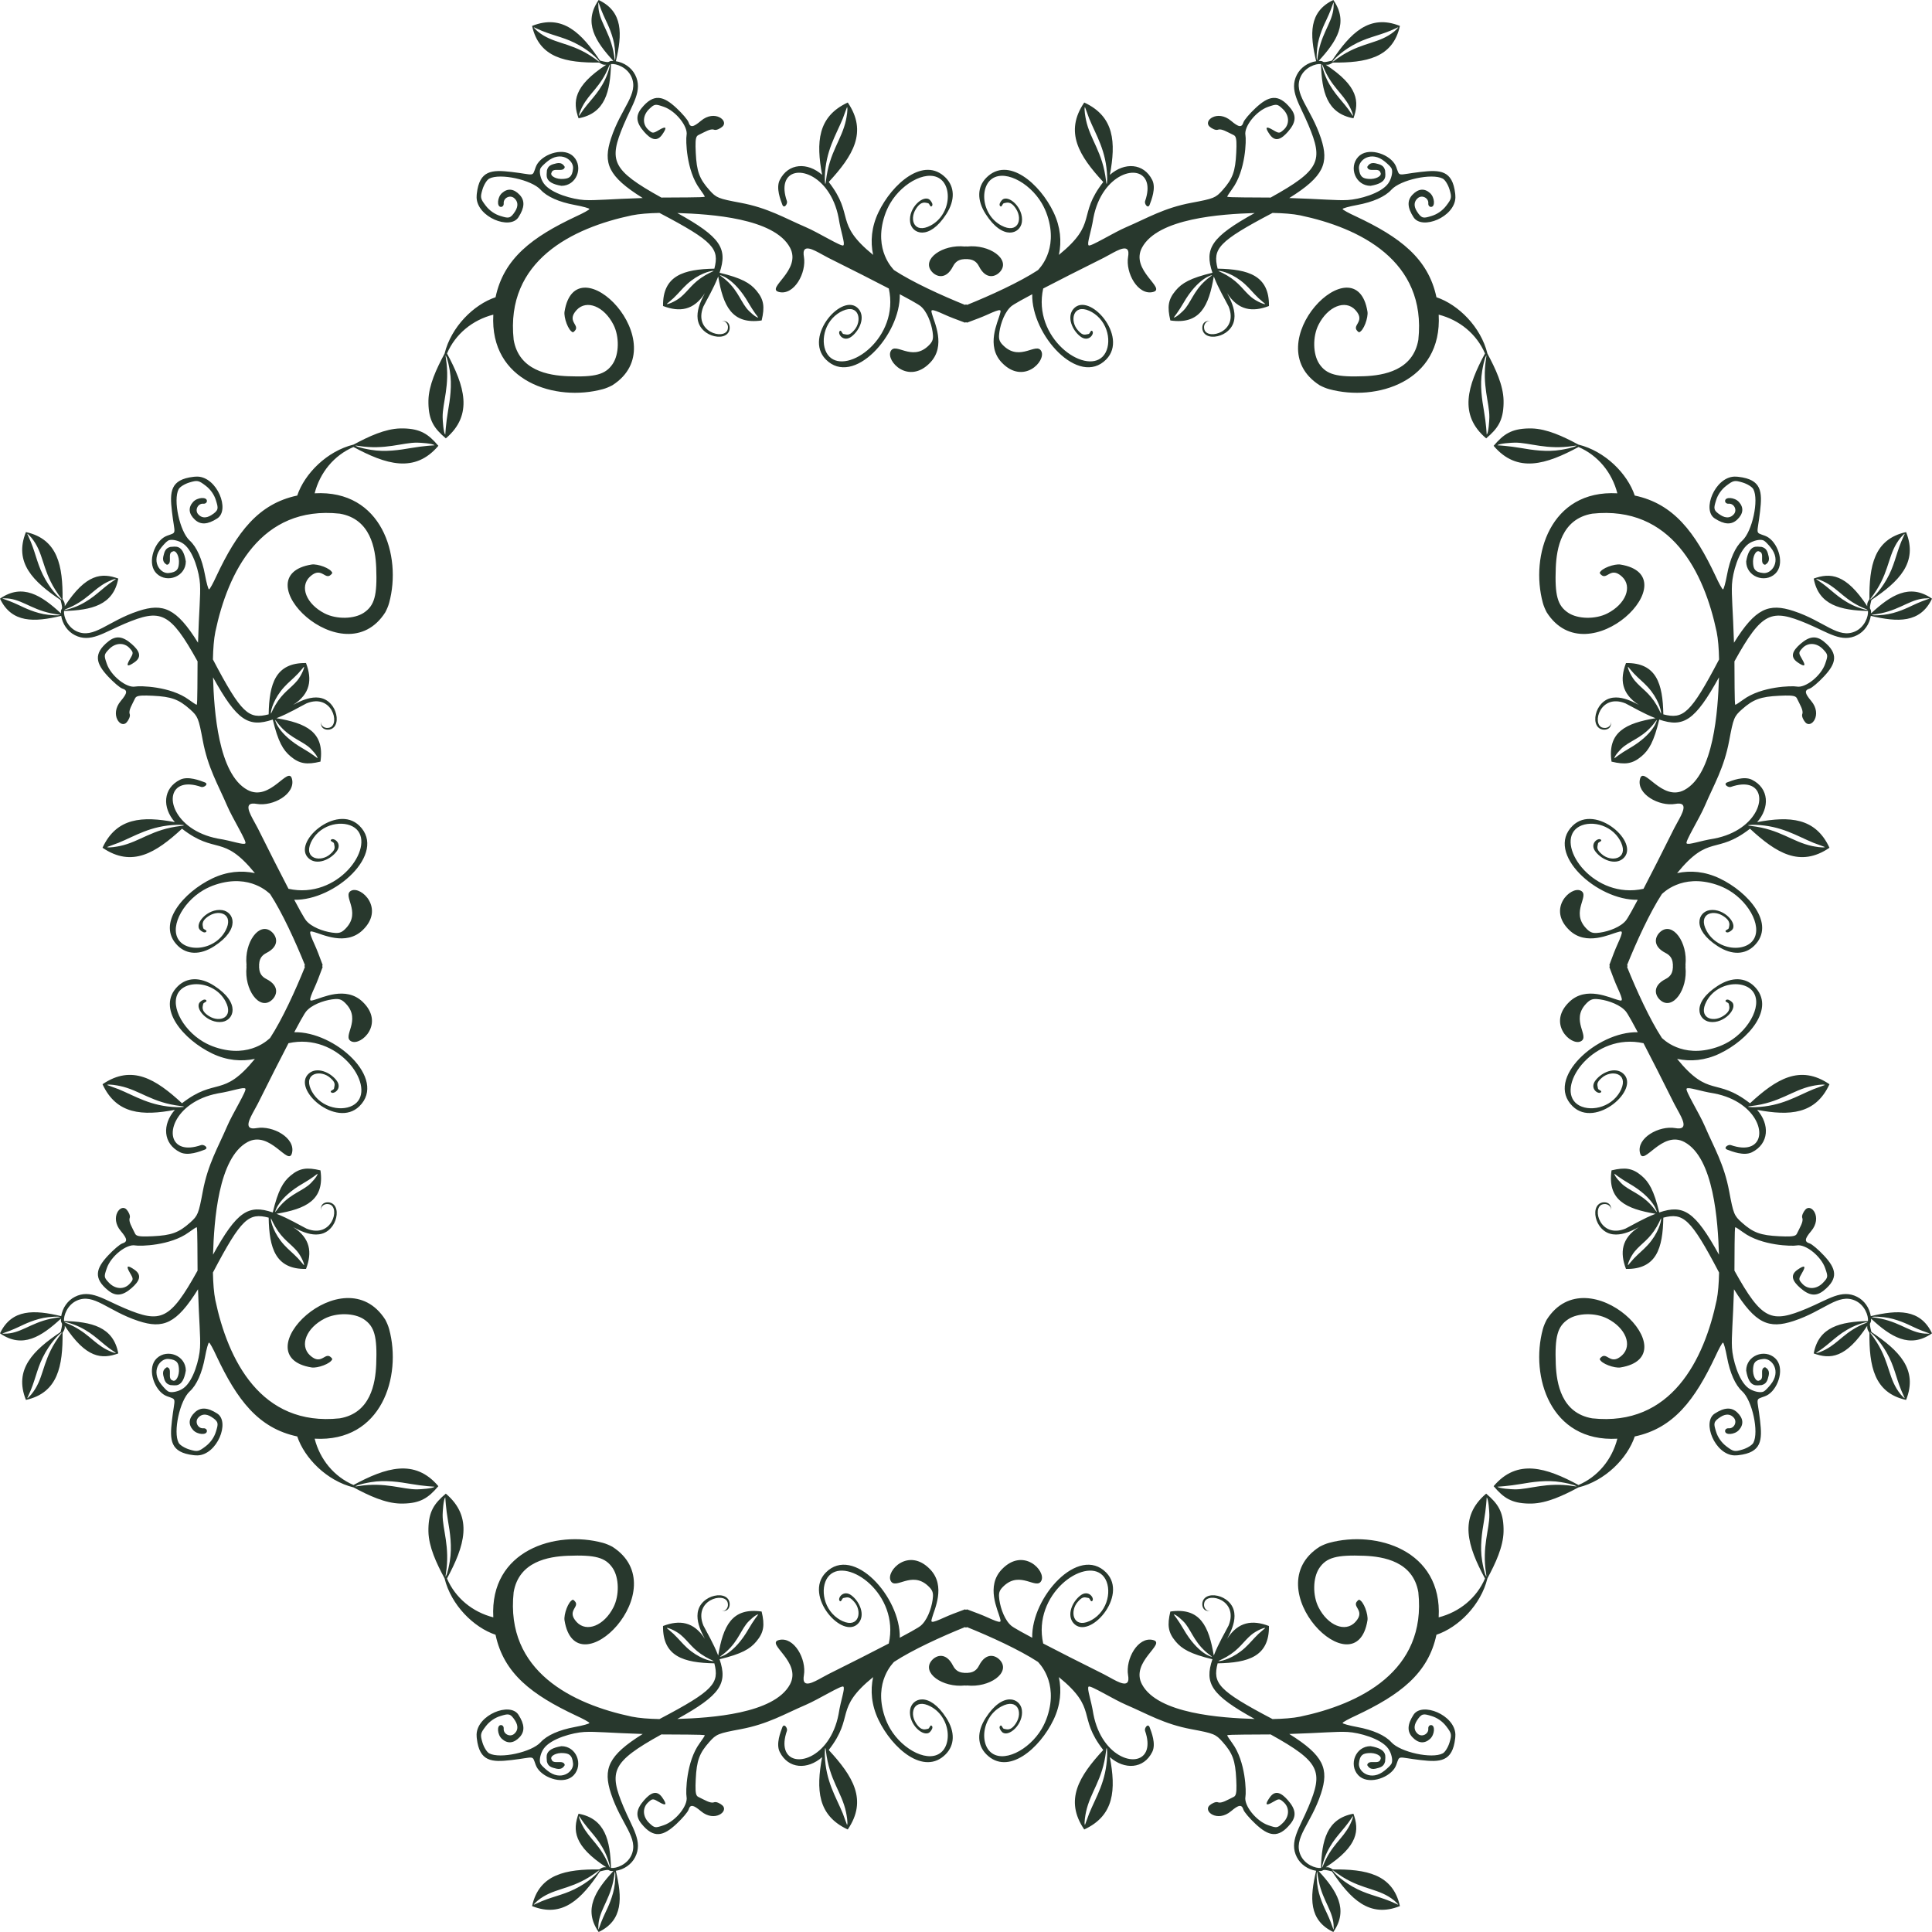 <svg width="550" height="550" viewBox="0 0 550 550" fill="none" xmlns="http://www.w3.org/2000/svg">
<path d="M274.999 91.733C275.102 91.771 275.205 91.809 275.309 91.847C277.721 90.963 279.802 90.156 280.95 89.63C285.419 87.584 284.968 88.22 284.668 89.404C284.093 91.668 280.588 98.444 285.218 103.255H285.22C291.35 109.623 297.818 102.817 296.456 100.013C295.108 97.237 290.519 102.971 285.78 98.511C284.677 97.475 284.326 96.784 284.408 95.457C284.552 93.094 285.609 89.637 287.35 87.713C287.91 87.094 288.217 86.764 293.852 83.767C293.589 95.323 307.086 110.287 314.92 102.318C321.399 95.727 309.973 82.874 305.588 87.943C303.636 90.199 305.19 93.954 307.556 95.788H307.557C309.924 97.623 311.688 94.93 310.94 94.236C310.473 93.801 310.341 95.035 309.861 95.091C308.95 95.195 308.34 95.757 306.871 94.045C304.442 91.364 305.433 86.399 310.108 88.484H310.109C310.609 88.707 311.103 88.993 311.566 89.32H311.568C316.013 92.462 316.545 98.83 313.909 101.512C308.753 106.756 293.849 96.197 296.978 82.128C301.406 79.822 307.169 76.894 314.175 73.408C316.404 72.299 319.667 70.035 320.818 70.935H320.82C321.361 71.358 321.268 72.368 321.15 73.048C320.342 77.701 323.962 84.165 328.216 83.13C332.265 82.145 321.629 76.944 325.119 70.47C329.621 62.118 347.671 60.935 357.177 60.646C344.816 67.475 342.81 70.741 345.158 77.647C338.833 79.176 336.471 80.573 334.673 82.72V82.721C332.525 85.285 332.256 87.347 333.178 91.228C341.624 92.454 344.136 87.119 345.54 78.7C346.876 82.166 348.811 85.352 349.774 87.283C352.672 94.495 343.849 96.898 342.87 93.856C342.428 92.476 343.366 91.276 344.457 91.377C344.25 91.309 343.438 91.334 342.906 91.758C342.094 92.406 341.989 94.13 342.986 95.064H342.988C344.396 96.383 347.168 95.924 348.904 94.724H348.905C353.982 91.215 349.988 84.842 349.339 83.456C352.492 88.386 356.552 88.907 361.249 87.111C361.362 78.412 355.333 76.64 346.636 76.484C345.205 70.829 346.707 68.78 362.266 60.615C365.334 60.676 368.084 60.889 370.128 61.305C386.979 64.848 406.195 74.177 403.772 96.731C402.272 105.499 393.838 106.876 388.41 107.1C380.502 107.409 377.612 106.618 375.574 103.589C373.735 100.857 373.642 95.808 375.369 92.424C378.033 87.203 382.991 85.212 385.823 88.228C389.125 91.79 384.084 92.618 386.863 94.611C388.241 94.222 389.551 90.328 389.29 88.714C386.061 68.71 357.132 97.875 375.697 109.691C376.662 110.188 377.476 110.538 378.408 110.791H378.409C391.772 114.42 410.631 108.705 409.566 89.573C415.488 91.092 420.362 95.084 422.748 100.632C417.807 109.793 415.146 118.058 423.083 124.793C426.404 121.975 427.942 119.734 428.038 114.797H428.037C428.042 114.517 428.042 114.236 428.034 113.956C427.924 109.637 425.788 105.036 423.442 100.676C421.582 93.069 415.164 86.713 408.927 84.618C406.584 73.506 398.428 67.458 386.085 61.645C383.955 60.677 382.212 59.713 382.212 59.502C382.212 59.291 384.063 58.778 386.326 58.361C390.869 57.524 394.301 55.999 396.086 54.025C398.667 51.171 407.684 49.222 410.74 50.857C411.387 51.204 412.246 52.588 412.649 53.933C413.329 56.202 413.262 56.536 411.725 58.551C410.661 59.945 409.157 60.996 407.525 61.485C405.344 62.139 404.748 62.376 403.355 60.168C402.411 58.674 402.504 57.329 403.645 56.382C404.841 55.39 406.739 56.366 406.606 57.906C406.558 58.455 406.907 58.904 407.381 58.904C408.632 58.904 408.443 56.18 407.108 54.972C405.51 53.524 403.733 53.697 402.077 55.461C400.536 57.101 400.641 59.112 402.411 61.848C404.808 65.555 414.122 61.825 414.321 56.263C414.344 55.631 414.257 55.27 414.257 55.089C413.492 48.442 409.982 48.3 404.441 48.941C397.613 49.731 398.571 50.496 397.488 47.565V47.563C397.357 47.208 397.18 46.87 396.965 46.551V46.55C395.005 43.64 389.263 41.839 386.652 44.653C383.881 47.642 385.885 52.9 390.179 52.9C395.307 52.035 394.308 49.792 394.308 48.53C393.976 47.185 393.134 46.834 391.569 46.489C390.889 46.339 390.25 46.397 389.724 46.866V46.867C389.541 47.03 389.371 47.245 389.216 47.522C389.546 49.266 392.516 47.511 392.973 49.109C393.574 50.083 391.612 51.131 389.535 50.928C388.191 50.796 387.101 50.554 386.863 47.986C386.626 45.583 390.315 42.769 394.213 45.982C394.727 46.405 396.263 47.657 396.263 48.335C396.452 49.082 396.152 50.898 395.177 52.245C393.1 55.11 386.856 56.765 383.676 56.941C380.373 57.125 376.369 56.659 367.03 56.372C376.876 50.248 378.374 46.449 376.061 39.407C373.176 30.626 368.031 26.738 370.265 21.841C371.483 19.173 374.519 18.07 376.059 18.224C376.293 25.959 377.649 32.263 385.296 33.673C386.983 28.994 386.737 24.526 377.435 18.442C378.257 18.442 378.449 18.458 379.398 17.813C388.807 17.898 396.514 16.53 398.526 7.378C389.836 3.902 384.433 9.43 379.198 17.246C375.579 18.199 377.424 17.232 375.388 17.348C380.503 11.803 384.026 6.404 379.572 0C372.572 3.337 372.849 9.768 374.681 17.423C372.35 17.79 370.238 19.23 369.179 21.316C366.934 25.741 369.917 29.47 372.483 35.588C376.738 45.735 375.951 48.353 361.724 56.242C358.003 56.181 349.364 56.266 349.364 55.989C349.364 55.842 350.017 54.834 350.814 53.749C354.66 48.518 354.805 39.784 354.552 38.518C354.058 36.048 357.588 31.609 360.989 30.421C363.473 29.555 363.638 29.577 365.146 30.994C367.06 32.791 367.189 35.353 365.452 36.925C364.242 38.02 364.109 38.022 362.354 36.986C360.319 35.783 360.026 36.231 361.485 38.313C363.072 40.58 364.834 39.572 366.653 37.5C368.885 34.959 369.138 33 367.4 30.838V30.837C363.875 26.452 361.083 27.341 357.417 30.77C355.739 32.34 354.198 34.152 353.992 34.798C353.489 36.383 352.68 36.265 350.453 34.39C346.568 31.121 342.41 34.379 344.373 36.073H344.374C344.997 36.61 346.09 37.175 346.738 36.926C347.753 36.537 349.394 37.591 351.224 38.471C351.407 38.559 351.554 38.691 351.668 38.895V38.897C352.012 39.514 352.063 40.789 351.933 43.488C351.677 48.815 350.914 50.904 348.046 54.119C346.071 56.334 345.571 56.534 339.153 57.735C331.342 59.196 326.674 62.07 320.606 64.668C316.971 66.224 310.401 70.344 309.908 69.851C309.361 69.303 310.623 66.158 311.273 62.002C313.702 49.352 324.671 46.202 326.44 51.901V51.902C326.849 53.222 326.767 55.016 325.976 57.277C325.72 58.011 326.802 59.595 327.299 58.243C327.77 56.963 329.164 53.547 328.027 51.261V51.26C325.587 46.356 320.076 46.143 315.959 49.781C317.694 40.525 317.274 33.176 308.662 29.185C302.943 37.591 307.22 44.389 314.078 51.813C306.535 61.527 312.733 63.357 301.443 72.563C302.259 68.722 301.911 64.611 299.946 60.478V60.476C296.056 52.295 286.952 44.319 280.764 50.614C278.267 53.154 278.001 56.896 280.608 60.949V60.95C285.536 68.608 290.437 66.561 290.906 63.249C291.498 59.087 286.921 55.153 285.224 56.983C284.806 57.434 284.268 58.255 284.744 58.697C285.212 59.132 285.344 57.897 285.824 57.842C286.47 57.767 287.69 57.008 289.268 59.495V59.496C291.224 62.58 289.663 66.641 285.083 64.207C283.588 63.413 282.357 62.23 281.475 60.701V60.7C281.203 60.227 280.975 59.741 280.79 59.248V59.247C279.683 56.288 280.129 53.099 281.778 51.421C285.318 47.819 292.959 51.727 296.563 57.846V57.848C297.229 58.98 297.758 60.166 298.157 61.373V61.374C301.445 71.331 295.59 76.713 295.487 76.895C290.228 80.336 281.898 84.135 275.311 86.79C275.208 86.749 275.104 86.707 275.001 86.665C274.897 86.707 274.793 86.749 274.69 86.79C268.103 84.135 259.773 80.336 254.514 76.895C254.411 76.713 248.556 71.331 251.844 61.374V61.373C252.242 60.166 252.771 58.98 253.438 57.848V57.846C257.042 51.727 264.683 47.819 268.224 51.421C269.873 53.099 270.318 56.288 269.211 59.247V59.248C269.026 59.741 268.798 60.227 268.526 60.7V60.701C267.644 62.23 266.413 63.413 264.918 64.207C260.338 66.641 258.777 62.58 260.733 59.496V59.495C262.311 57.008 263.531 57.767 264.177 57.842C264.657 57.897 264.789 59.132 265.257 58.697C265.733 58.255 265.195 57.434 264.777 56.983C263.08 55.153 258.503 59.087 259.095 63.249C259.564 66.561 264.465 68.608 269.393 60.95V60.949C272 56.896 271.734 53.154 269.237 50.614C263.049 44.319 253.946 52.295 250.055 60.476V60.478C248.09 64.611 247.742 68.722 248.558 72.563C237.268 63.358 243.466 61.527 235.923 51.813C242.781 44.389 247.059 37.591 241.339 29.185C232.727 33.175 232.307 40.525 234.042 49.781C229.925 46.143 224.414 46.356 221.974 51.26V51.261C220.837 53.547 222.231 56.963 222.702 58.243C223.199 59.595 224.281 58.011 224.025 57.277C223.235 55.016 223.153 53.222 223.561 51.902V51.901C225.331 46.202 236.299 49.352 238.728 62.002C239.378 66.158 240.64 69.303 240.093 69.851C239.6 70.344 233.03 66.224 229.395 64.668C223.327 62.071 218.659 59.196 210.848 57.735C204.43 56.534 203.93 56.334 201.955 54.119C199.087 50.904 198.324 48.815 198.068 43.488C197.938 40.789 197.989 39.514 198.333 38.897V38.895C198.447 38.691 198.594 38.559 198.777 38.471C200.607 37.591 202.247 36.537 203.263 36.926C203.911 37.175 205.004 36.61 205.627 36.073H205.628C207.591 34.38 203.434 31.121 199.548 34.39C197.32 36.265 196.511 36.383 196.009 34.798C195.804 34.152 194.262 32.34 192.584 30.77C188.918 27.341 186.126 26.452 182.6 30.837V30.838C180.863 33 181.116 34.959 183.347 37.5C185.166 39.572 186.928 40.58 188.516 38.313C189.975 36.231 189.682 35.783 187.647 36.986C185.892 38.022 185.758 38.02 184.548 36.925C182.812 35.353 182.941 32.791 184.855 30.994C186.363 29.577 186.528 29.555 189.011 30.421C192.413 31.609 195.942 36.048 195.448 38.518C195.195 39.784 195.34 48.518 199.186 53.749C199.984 54.834 200.637 55.842 200.637 55.989C200.637 56.266 191.998 56.181 188.277 56.242C174.05 48.353 173.263 45.735 177.518 35.588C180.084 29.47 183.066 25.741 180.822 21.316C179.763 19.23 177.652 17.79 175.32 17.423C177.152 9.768 177.429 3.337 170.429 0C165.975 6.404 169.498 11.803 174.613 17.348C172.577 17.232 174.422 18.199 170.803 17.246C165.568 9.43 160.165 3.902 151.475 7.378C153.487 16.53 161.194 17.898 170.603 17.813C171.552 18.458 171.744 18.442 172.566 18.442C163.265 24.526 163.018 28.994 164.705 33.673C172.352 32.263 173.708 25.959 173.942 18.224C175.482 18.07 178.518 19.173 179.736 21.841C181.97 26.738 176.825 30.626 173.94 39.407C171.627 46.449 173.125 50.249 182.971 56.372C173.632 56.659 169.629 57.125 166.325 56.941C163.145 56.765 156.901 55.11 154.825 52.245C153.849 50.898 153.549 49.082 153.738 48.335C153.738 47.657 155.274 46.405 155.788 45.982C159.686 42.769 163.375 45.583 163.138 47.986C162.9 50.554 161.81 50.796 160.466 50.928C158.389 51.131 156.427 50.083 157.028 49.109C157.485 47.511 160.455 49.266 160.785 47.522C160.63 47.245 160.46 47.03 160.277 46.867V46.866C159.751 46.397 159.111 46.339 158.432 46.489C156.867 46.834 156.025 47.185 155.693 48.53C155.693 49.792 154.694 52.035 159.822 52.9C164.116 52.9 166.12 47.642 163.349 44.653C160.738 41.839 154.996 43.639 153.036 46.55V46.551C152.821 46.87 152.644 47.208 152.513 47.563V47.565C151.43 50.496 152.388 49.731 145.56 48.941C140.019 48.3 136.509 48.442 135.744 55.089C135.744 55.27 135.657 55.631 135.68 56.263C135.879 61.826 145.193 65.555 147.59 61.848C149.36 59.112 149.465 57.101 147.924 55.461C146.268 53.697 144.492 53.525 142.893 54.972C141.558 56.18 141.369 58.904 142.62 58.904C143.094 58.904 143.442 58.455 143.395 57.906C143.263 56.366 145.16 55.389 146.356 56.382C147.497 57.329 147.59 58.674 146.646 60.168C145.253 62.376 144.657 62.139 142.476 61.485C140.844 60.996 139.34 59.945 138.276 58.551C136.739 56.536 136.673 56.202 137.352 53.933C137.755 52.588 138.614 51.204 139.261 50.857C142.317 49.222 151.334 51.171 153.915 54.025C155.7 55.999 159.132 57.524 163.675 58.361C165.938 58.778 167.789 59.291 167.789 59.502C167.789 59.713 166.046 60.677 163.916 61.645C151.573 67.459 143.417 73.506 141.074 84.618C134.837 86.713 128.419 93.068 126.559 100.676C124.213 105.036 122.077 109.637 121.967 113.956C121.96 114.236 121.96 114.517 121.964 114.797H121.963C122.059 119.734 123.597 121.975 126.918 124.793C134.855 118.058 132.195 109.793 127.253 100.632C129.639 95.083 134.513 91.092 140.436 89.573C139.371 108.705 158.23 114.42 171.592 110.791H171.593C172.525 110.538 173.339 110.188 174.304 109.691C192.869 97.875 163.94 68.71 160.711 88.714C160.451 90.328 161.761 94.222 163.138 94.611C165.917 92.618 160.877 91.79 164.178 88.228C167.011 85.212 171.969 87.203 174.632 92.424C176.359 95.808 176.266 100.857 174.428 103.589C172.389 106.618 169.5 107.409 161.591 107.1C156.163 106.876 147.729 105.499 146.23 96.731C143.807 74.177 163.023 64.848 179.874 61.305C181.917 60.889 184.667 60.676 187.736 60.615C203.294 68.78 204.797 70.829 203.365 76.484C194.668 76.64 188.639 78.412 188.753 87.111C193.45 88.907 197.51 88.386 200.662 83.456C200.013 84.841 196.019 91.215 201.096 94.724H201.097C202.834 95.924 205.606 96.383 207.014 95.064H207.015C208.012 94.13 207.908 92.406 207.095 91.758C206.564 91.334 205.751 91.309 205.545 91.377C206.635 91.276 207.574 92.477 207.132 93.856C206.153 96.898 197.33 94.494 200.228 87.283C201.19 85.352 203.126 82.166 204.462 78.7C205.866 87.119 208.378 92.454 216.824 91.228C217.746 87.347 217.477 85.285 215.329 82.721V82.72C213.53 80.573 211.169 79.176 204.844 77.647C207.191 70.741 205.185 67.475 192.825 60.646C202.331 60.935 220.381 62.118 224.883 70.47C228.372 76.944 217.736 82.145 221.785 83.13C226.04 84.165 229.66 77.701 228.852 73.048C228.734 72.368 228.641 71.357 229.182 70.935H229.184C230.335 70.035 233.597 72.299 235.827 73.408C242.833 76.894 248.595 79.822 253.023 82.128C256.153 96.197 241.248 106.756 236.093 101.512C233.457 98.83 233.989 92.462 238.434 89.32H238.435C238.898 88.993 239.392 88.707 239.893 88.484H239.894C244.568 86.399 245.56 91.364 243.131 94.045C241.662 95.758 241.052 95.195 240.141 95.091C239.661 95.035 239.529 93.801 239.061 94.236C238.314 94.93 240.077 97.623 242.444 95.788H242.446C244.811 93.953 246.366 90.199 244.414 87.943C240.029 82.874 228.603 95.727 235.082 102.318C242.915 110.287 256.413 95.323 256.149 83.767C261.785 86.764 262.092 87.094 262.652 87.713C264.392 89.637 265.45 93.094 265.594 95.457C265.676 96.784 265.325 97.475 264.222 98.511C259.483 102.971 254.894 97.237 253.545 100.013C252.184 102.817 258.652 109.623 264.782 103.255H264.783C269.414 98.444 265.909 91.668 265.334 89.404C265.033 88.22 264.583 87.585 269.051 89.63C270.2 90.156 272.28 90.963 274.693 91.847C274.793 91.809 274.896 91.771 274.999 91.733ZM458.265 275C458.228 275.102 458.19 275.206 458.152 275.31C459.036 277.722 459.843 279.802 460.369 280.951C462.415 285.419 461.78 284.969 460.595 284.668C458.331 284.093 451.555 280.588 446.744 285.219V285.22C440.376 291.35 447.182 297.818 449.986 296.457C452.763 295.108 447.028 290.519 451.488 285.78C452.524 284.677 453.215 284.326 454.542 284.408C456.905 284.552 460.363 285.61 462.286 287.35C462.905 287.91 463.235 288.217 466.232 293.853C454.676 293.589 439.712 307.087 447.681 314.92C454.272 321.399 467.125 309.974 462.056 305.588C459.801 303.636 456.046 305.191 454.212 307.556V307.558C452.377 309.925 455.069 311.688 455.763 310.941C456.198 310.473 454.964 310.341 454.909 309.861C454.805 308.95 454.242 308.34 455.954 306.871C458.635 304.442 463.6 305.434 461.515 310.108V310.109C461.292 310.61 461.006 311.104 460.679 311.567V311.568C457.537 316.014 451.169 316.545 448.487 313.909C443.243 308.754 453.802 293.849 467.871 296.979C470.177 301.407 473.105 307.169 476.591 314.175C477.701 316.405 479.964 319.667 479.064 320.818V320.82C478.642 321.361 477.631 321.268 476.951 321.15C472.298 320.342 465.834 323.962 466.869 328.217C467.854 332.266 473.056 321.63 479.529 325.119C487.881 329.621 489.064 347.671 489.353 357.177C482.524 344.816 479.258 342.811 472.353 345.158C470.823 338.833 469.426 336.472 467.28 334.673H467.278C464.714 332.525 462.652 332.256 458.771 333.178C457.545 341.624 462.881 344.136 471.299 345.54C467.833 346.876 464.647 348.812 462.716 349.774C455.504 352.672 453.101 343.849 456.143 342.87C457.523 342.428 458.723 343.367 458.622 344.457C458.69 344.251 458.665 343.438 458.241 342.907C457.593 342.094 455.869 341.99 454.935 342.987V342.988C453.616 344.396 454.076 347.168 455.276 348.905V348.906C458.784 353.982 465.158 349.988 466.544 349.34C461.614 352.492 461.093 356.552 462.888 361.249C471.587 361.363 473.359 355.334 473.516 346.637C479.17 345.205 481.22 346.707 489.385 362.266C489.323 365.335 489.111 368.085 488.695 370.128C485.151 386.979 475.822 406.195 453.269 403.772C444.501 402.272 443.124 393.838 442.899 388.41C442.59 380.502 443.381 377.613 446.411 375.574C449.143 373.735 454.191 373.643 457.576 375.369C462.797 378.033 464.787 382.991 461.772 385.824C458.21 389.125 457.381 384.084 455.388 386.863C455.777 388.241 459.672 389.551 461.286 389.29C481.289 386.061 452.124 357.133 440.309 375.697C439.812 376.662 439.462 377.476 439.208 378.409V378.41C435.579 391.772 441.295 410.631 460.426 409.566C458.908 415.488 454.916 420.362 449.368 422.748C440.206 417.807 431.941 415.146 425.206 423.084C428.024 426.404 430.265 427.942 435.202 428.038V428.037C435.483 428.042 435.764 428.042 436.043 428.035C440.363 427.925 444.963 425.788 449.323 423.442C456.931 421.582 463.286 415.165 465.382 408.928C476.493 406.584 482.541 398.428 488.355 386.086C489.322 383.955 490.286 382.212 490.497 382.212C490.708 382.212 491.222 384.064 491.639 386.327C492.476 390.869 494.001 394.301 495.975 396.086C498.828 398.667 500.778 407.684 499.142 410.74C498.796 411.387 497.412 412.246 496.066 412.649C493.798 413.329 493.464 413.262 491.449 411.725C490.054 410.662 489.003 409.158 488.514 407.525C487.861 405.344 487.624 404.748 489.831 403.355C491.325 402.411 492.671 402.504 493.618 403.645C494.61 404.841 493.633 406.739 492.094 406.606C491.544 406.559 491.095 406.907 491.095 407.381C491.095 408.632 493.82 408.444 495.028 407.109C496.475 405.51 496.303 403.734 494.539 402.077C492.899 400.536 490.887 400.641 488.151 402.411C484.444 404.809 488.174 414.122 493.736 414.321C494.368 414.344 494.73 414.257 494.91 414.257C501.558 413.492 501.699 409.982 501.058 404.441C500.268 397.613 499.504 398.571 502.435 397.488H502.436C502.791 397.357 503.129 397.18 503.448 396.965H503.45C506.36 395.005 508.161 389.264 505.346 386.652C502.358 383.882 497.1 385.886 497.1 390.18C497.964 395.308 500.208 394.308 501.47 394.308C502.815 393.976 503.165 393.134 503.51 391.569C503.661 390.889 503.603 390.25 503.134 389.724H503.133C502.969 389.541 502.755 389.371 502.478 389.216C500.734 389.546 502.488 392.516 500.891 392.973C499.916 393.574 498.868 391.612 499.072 389.535C499.204 388.191 499.445 387.101 502.013 386.863C504.417 386.626 507.231 390.315 504.018 394.213C503.594 394.727 502.343 396.264 501.665 396.264C500.918 396.452 499.101 396.152 497.755 395.177C494.89 393.1 493.235 386.857 493.059 383.676C492.875 380.373 493.341 376.369 493.628 367.03C499.751 376.876 503.551 378.375 510.593 376.061C519.374 373.176 523.262 368.032 528.159 370.266C530.827 371.483 531.93 374.519 531.776 376.059C524.04 376.294 517.737 377.649 516.327 385.297C521.006 386.983 525.474 386.737 531.558 377.435C531.558 378.257 531.542 378.449 532.187 379.398C532.102 388.807 533.469 396.515 542.622 398.527C546.098 389.837 540.57 384.433 532.754 379.198C531.801 375.579 532.768 377.424 532.652 375.388C538.197 380.503 543.596 384.026 550 379.572C546.663 372.572 540.232 372.849 532.577 374.681C532.21 372.35 530.77 370.238 528.684 369.18C524.259 366.935 520.53 369.917 514.412 372.483C504.265 376.738 501.647 375.951 493.758 361.724C493.819 358.003 493.734 349.365 494.01 349.365C494.158 349.365 495.166 350.017 496.251 350.815C501.482 354.66 510.216 354.806 511.482 354.552C513.952 354.059 518.391 357.588 519.579 360.99C520.445 363.473 520.423 363.638 519.006 365.146C517.208 367.06 514.646 367.189 513.075 365.452C511.98 364.242 511.978 364.109 513.014 362.354C514.216 360.319 513.769 360.026 511.686 361.485C509.42 363.073 510.428 364.835 512.5 366.653C515.041 368.885 517 369.138 519.162 367.4H519.163C523.548 363.875 522.659 361.083 519.23 357.417C517.66 355.739 515.847 354.198 515.202 353.993C513.617 353.49 513.735 352.68 515.61 350.453C518.879 346.568 515.621 342.411 513.927 344.373V344.374C513.39 344.997 512.825 346.09 513.074 346.738C513.463 347.754 512.409 349.395 511.529 351.224C511.441 351.408 511.309 351.554 511.104 351.668H511.103C510.486 352.012 509.21 352.063 506.512 351.934C501.185 351.677 499.096 350.914 495.881 348.047C493.666 346.072 493.466 345.572 492.265 339.154C490.804 331.343 487.93 326.674 485.332 320.606C483.776 316.971 479.656 310.401 480.149 309.908C480.696 309.361 483.842 310.624 487.998 311.274C500.648 313.702 503.798 324.671 498.099 326.44H498.098C496.778 326.849 494.985 326.767 492.723 325.977C491.989 325.72 490.405 326.802 491.757 327.3C493.037 327.771 496.454 329.164 498.739 328.027H498.74C503.644 325.587 503.857 320.076 500.219 315.959C509.475 317.694 516.825 317.274 520.815 308.663C512.409 302.943 505.612 307.221 498.187 314.078C488.473 306.535 486.643 312.733 477.438 301.444C481.278 302.259 485.389 301.912 489.523 299.946H489.524C497.705 296.056 505.682 286.953 499.386 280.764C496.846 278.268 493.104 278.001 489.052 280.608H489.05C481.392 285.536 483.439 290.437 486.752 290.907C490.913 291.498 494.848 286.921 493.017 285.224C492.566 284.806 491.745 284.268 491.303 284.745C490.868 285.213 492.104 285.345 492.159 285.824C492.233 286.471 492.992 287.69 490.505 289.268H490.504C487.421 291.224 483.359 289.663 485.793 285.084C486.588 283.589 487.771 282.357 489.3 281.475H489.301C489.773 281.203 490.26 280.975 490.752 280.79H490.754C493.713 279.683 496.901 280.129 498.579 281.778C502.181 285.319 498.274 292.959 492.154 296.563H492.153C491.021 297.23 489.835 297.759 488.628 298.158H488.627C478.67 301.446 473.288 295.59 473.105 295.487C469.665 290.228 465.865 281.899 463.21 275.311C463.252 275.208 463.293 275.105 463.336 275.001C463.294 274.897 463.252 274.794 463.21 274.691C465.866 268.103 469.665 259.774 473.105 254.514C473.288 254.412 478.67 248.556 488.627 251.844H488.628C489.835 252.243 491.021 252.772 492.153 253.439H492.154C498.274 257.043 502.181 264.683 498.579 268.224C496.901 269.873 493.713 270.319 490.754 269.211H490.752C490.26 269.027 489.773 268.799 489.301 268.526H489.3C487.771 267.645 486.588 266.413 485.793 264.918C483.359 260.339 487.421 258.778 490.504 260.734H490.505C492.992 262.312 492.233 263.531 492.159 264.177C492.104 264.657 490.868 264.789 491.303 265.257C491.745 265.733 492.566 265.195 493.017 264.778C494.848 263.08 490.913 258.503 486.752 259.095C483.439 259.565 481.392 264.465 489.05 269.393H489.052C493.104 272.001 496.846 271.734 499.386 269.237C505.681 263.049 497.705 253.946 489.524 250.055H489.523C485.389 248.09 481.278 247.742 477.438 248.558C486.643 237.269 488.473 243.467 498.187 235.924C505.611 242.781 512.409 247.059 520.815 241.339C516.825 232.728 509.475 232.307 500.219 234.043C503.857 229.925 503.644 224.415 498.74 221.975H498.739C496.454 220.838 493.037 222.231 491.757 222.702C490.405 223.199 491.989 224.281 492.723 224.025C494.985 223.235 496.778 223.153 498.098 223.561H498.099C503.798 225.331 500.648 236.299 487.998 238.728C483.842 239.378 480.696 240.641 480.149 240.094C479.656 239.6 483.776 233.031 485.332 229.396C487.929 223.328 490.804 218.659 492.265 210.848C493.466 204.43 493.666 203.93 495.881 201.955C499.096 199.088 501.185 198.325 506.512 198.068C509.21 197.939 510.486 197.99 511.103 198.333H511.104C511.309 198.448 511.441 198.595 511.529 198.777C512.409 200.607 513.463 202.248 513.074 203.263C512.825 203.912 513.39 205.005 513.927 205.627V205.629C515.62 207.591 518.879 203.434 515.61 199.548C513.735 197.321 513.617 196.512 515.202 196.009C515.847 195.804 517.66 194.263 519.23 192.585C522.659 188.919 523.548 186.126 519.163 182.601H519.162C517 180.863 515.041 181.117 512.5 183.348C510.428 185.167 509.42 186.929 511.686 188.516C513.769 189.975 514.216 189.682 513.014 187.647C511.978 185.892 511.98 185.759 513.075 184.549C514.647 182.812 517.208 182.942 519.006 184.855C520.423 186.364 520.445 186.529 519.579 189.012C518.391 192.414 513.952 195.943 511.482 195.449C510.216 195.196 501.482 195.341 496.251 199.187C495.166 199.984 494.158 200.637 494.01 200.637C493.734 200.637 493.819 191.999 493.758 188.277C501.647 174.051 504.265 173.263 514.412 177.519C520.53 180.084 524.259 183.067 528.684 180.822C530.77 179.763 532.21 177.652 532.577 175.321C540.232 177.153 546.663 177.429 550 170.429C543.596 165.976 538.197 169.499 532.652 174.614C532.768 172.578 531.801 174.422 532.754 170.803C540.57 165.569 546.098 160.165 542.622 151.475C533.469 153.487 532.102 161.194 532.187 170.604C531.542 171.553 531.558 171.745 531.558 172.567C525.474 163.265 521.006 163.019 516.327 164.705C517.737 172.353 524.04 173.708 531.776 173.943C531.93 175.483 530.827 178.519 528.159 179.736C523.262 181.971 519.374 176.825 510.593 173.941C503.551 171.627 499.751 173.126 493.628 182.971C493.341 173.633 492.875 169.629 493.059 166.325C493.235 163.145 494.89 156.902 497.755 154.825C499.101 153.849 500.918 153.549 501.665 153.738C502.343 153.738 503.594 155.275 504.018 155.789C507.231 159.687 504.416 163.375 502.013 163.139C499.445 162.901 499.204 161.81 499.072 160.466C498.869 158.39 499.916 156.428 500.891 157.028C502.488 157.485 500.734 160.456 502.478 160.786C502.755 160.631 502.969 160.46 503.133 160.277H503.134C503.603 159.752 503.661 159.112 503.51 158.433C503.165 156.868 502.815 156.025 501.47 155.693C500.208 155.693 497.965 154.694 497.1 159.822C497.1 164.116 502.358 166.12 505.346 163.349C508.161 160.738 506.36 154.997 503.45 153.036H503.448C503.129 152.822 502.791 152.645 502.436 152.514H502.435C499.504 151.43 500.268 152.389 501.058 145.561C501.699 140.019 501.558 136.509 494.91 135.745C494.73 135.745 494.368 135.658 493.736 135.68C488.174 135.88 484.444 145.193 488.151 147.591C490.887 149.36 492.898 149.466 494.539 147.925C496.303 146.268 496.475 144.492 495.028 142.893C493.82 141.558 491.095 141.369 491.095 142.621C491.095 143.094 491.544 143.443 492.094 143.396C493.633 143.263 494.61 145.161 493.618 146.356C492.671 147.497 491.325 147.59 489.831 146.647C487.624 145.254 487.861 144.658 488.514 142.477C489.003 140.844 490.054 139.34 491.449 138.277C493.464 136.74 493.798 136.673 496.066 137.353C497.412 137.756 498.796 138.615 499.142 139.262C500.778 142.317 498.828 151.335 495.975 153.915C494.001 155.701 492.476 159.133 491.639 163.675C491.222 165.938 490.708 167.789 490.497 167.789C490.286 167.789 489.322 166.046 488.355 163.916C482.541 151.574 476.493 143.418 465.382 141.074C463.286 134.837 456.931 128.42 449.323 126.56C444.963 124.214 440.363 122.077 436.043 121.967C435.764 121.96 435.483 121.96 435.202 121.965V121.964C430.265 122.06 428.024 123.598 425.206 126.918C431.941 134.856 440.206 132.195 449.368 127.254C454.916 129.64 458.908 134.514 460.426 140.436C441.295 139.371 435.58 158.23 439.208 171.592V171.593C439.462 172.525 439.812 173.34 440.309 174.305C452.124 192.869 481.289 163.941 461.286 160.712C459.672 160.451 455.777 161.761 455.388 163.139C457.382 165.917 458.21 160.877 461.772 164.178C464.787 167.011 462.797 171.969 457.576 174.633C454.191 176.359 449.143 176.267 446.411 174.428C443.381 172.39 442.59 169.5 442.899 161.592C443.124 156.164 444.501 147.729 453.269 146.23C475.822 143.807 485.151 163.023 488.695 179.874C489.111 181.917 489.324 184.668 489.385 187.736C481.22 203.295 479.17 204.797 473.516 203.365C473.36 194.669 471.588 188.64 462.888 188.753C461.093 193.45 461.614 197.51 466.544 200.663C465.158 200.014 458.785 196.02 455.276 201.096V201.098C454.076 202.834 453.616 205.606 454.935 207.014V207.016C455.869 208.013 457.593 207.908 458.241 207.096C458.665 206.564 458.69 205.752 458.622 205.545C458.723 206.636 457.523 207.574 456.143 207.132C453.101 206.153 455.505 197.33 462.716 200.228C464.647 201.191 467.833 203.127 471.299 204.462C462.88 205.867 457.545 208.378 458.771 216.824C462.652 217.747 464.714 217.477 467.278 215.329H467.28C469.426 213.531 470.823 211.17 472.353 204.845C479.258 207.192 482.524 205.186 489.353 192.825C489.064 202.331 487.881 220.381 479.529 224.883C473.056 228.373 467.854 217.737 466.869 221.786C465.834 226.04 472.298 229.66 476.951 228.852C477.631 228.734 478.642 228.642 479.064 229.183V229.184C479.964 230.336 477.701 233.598 476.591 235.827C473.105 242.833 470.177 248.595 467.871 253.024C453.802 256.153 443.243 241.249 448.487 236.093C451.169 233.457 457.537 233.989 460.679 238.434V238.436C461.006 238.899 461.292 239.393 461.515 239.893V239.895C463.6 244.569 458.635 245.561 455.954 243.131C454.242 241.662 454.804 241.052 454.909 240.141C454.964 239.661 456.198 239.529 455.763 239.062C455.069 238.314 452.377 240.078 454.212 242.445V242.446C456.046 244.812 459.801 246.366 462.056 244.414C467.125 240.029 454.272 228.603 447.681 235.082C439.712 242.916 454.676 256.413 466.232 256.15C463.235 261.785 462.905 262.092 462.286 262.652C460.363 264.393 456.905 265.45 454.542 265.595C453.215 265.676 452.524 265.325 451.488 264.222C447.028 259.483 452.763 254.894 449.986 253.546C447.182 252.185 440.376 258.652 446.744 264.782V264.784C451.555 269.414 458.331 265.909 460.595 265.334C461.779 265.034 462.414 264.583 460.369 269.052C459.843 270.2 459.036 272.281 458.152 274.693C458.19 274.793 458.228 274.897 458.265 275ZM274.999 458.266C274.896 458.228 274.793 458.19 274.689 458.152C272.277 459.036 270.196 459.843 269.048 460.369C264.58 462.415 265.03 461.78 265.331 460.595C265.905 458.331 269.41 451.555 264.78 446.745H264.778C258.648 440.376 252.181 447.182 253.542 449.986C254.891 452.763 259.48 447.028 264.218 451.488C265.321 452.524 265.673 453.215 265.591 454.542C265.446 456.905 264.389 460.363 262.648 462.286C262.089 462.905 261.781 463.235 256.146 466.232C256.409 454.676 242.912 439.712 235.078 447.681C228.599 454.272 240.025 467.125 244.411 462.056C246.362 459.801 244.808 456.046 242.442 454.212H242.441C240.074 452.377 238.31 455.069 239.058 455.763C239.526 456.198 239.658 454.964 240.137 454.909C241.048 454.805 241.658 454.242 243.127 455.955C245.557 458.635 244.565 463.6 239.891 461.515H239.889C239.389 461.292 238.895 461.006 238.432 460.679H238.43C233.985 457.538 233.453 451.169 236.09 448.488C241.245 443.243 256.149 453.802 253.02 467.872C248.592 470.177 242.829 473.106 235.823 476.591C233.594 477.701 230.332 479.964 229.18 479.064H229.179C228.638 478.642 228.73 477.631 228.848 476.951C229.656 472.298 226.037 465.834 221.782 466.869C217.733 467.854 228.369 473.056 224.88 479.529C220.377 487.881 202.327 489.064 192.821 489.353C205.182 482.524 207.188 479.258 204.841 472.353C211.166 470.823 213.527 469.426 215.325 467.28V467.278C217.473 464.714 217.743 462.652 216.82 458.771C208.374 457.545 205.862 462.881 204.458 471.299C203.123 467.833 201.187 464.647 200.224 462.716C197.326 455.505 206.15 453.101 207.128 456.144C207.571 457.523 206.632 458.723 205.541 458.622C205.748 458.69 206.56 458.665 207.092 458.241C207.905 457.593 208.009 455.869 207.012 454.935H207.01C205.602 453.616 202.83 454.076 201.094 455.276H201.092C196.016 458.784 200.01 465.158 200.659 466.544C197.506 461.614 193.446 461.093 188.749 462.888C188.636 471.588 194.665 473.36 203.362 473.516C204.793 479.17 203.291 481.22 187.732 489.385C184.664 489.324 181.914 489.111 179.87 488.695C163.019 485.151 143.803 475.823 146.226 453.269C147.726 444.501 156.16 443.124 161.588 442.899C169.496 442.59 172.386 443.381 174.424 446.411C176.263 449.143 176.356 454.191 174.629 457.576C171.965 462.797 167.007 464.787 164.174 461.772C160.873 458.21 165.914 457.381 163.135 455.388C161.757 455.778 160.447 459.672 160.708 461.286C163.937 481.289 192.865 452.124 174.301 440.309C173.336 439.812 172.522 439.462 171.59 439.208H171.588C158.226 435.58 139.367 441.295 140.432 460.426C134.51 458.908 129.636 454.916 127.25 449.368C132.191 440.206 134.852 431.942 126.915 425.207C123.594 428.024 122.056 430.266 121.96 435.202H121.961C121.956 435.483 121.956 435.764 121.963 436.044C122.073 440.363 124.21 444.964 126.556 449.323C128.416 456.931 134.833 463.286 141.07 465.382C143.414 476.494 151.57 482.541 163.912 488.355C166.042 489.323 167.786 490.286 167.786 490.497C167.786 490.709 165.934 491.222 163.671 491.639C159.129 492.476 155.697 494.001 153.912 495.975C151.331 498.829 142.313 500.778 139.258 499.142C138.611 498.796 137.752 497.412 137.349 496.067C136.669 493.798 136.736 493.464 138.273 491.449C139.336 490.054 140.84 489.004 142.473 488.514C144.654 487.861 145.25 487.624 146.643 489.831C147.587 491.325 147.493 492.671 146.352 493.618C145.157 494.61 143.259 493.634 143.392 492.094C143.439 491.545 143.091 491.095 142.617 491.095C141.366 491.095 141.554 493.82 142.889 495.028C144.488 496.475 146.264 496.303 147.921 494.539C149.462 492.899 149.357 490.887 147.587 488.151C145.189 484.444 135.876 488.174 135.676 493.736C135.653 494.368 135.741 494.73 135.741 494.911C136.505 501.558 140.016 501.7 145.557 501.058C152.385 500.269 151.427 499.504 152.51 502.435V502.436C152.641 502.791 152.818 503.129 153.033 503.448V503.45C154.993 506.36 160.734 508.161 163.345 505.346C166.116 502.358 164.112 497.1 159.818 497.1C154.69 497.964 155.689 500.208 155.689 501.47C156.021 502.815 156.864 503.165 158.429 503.51C159.108 503.661 159.748 503.603 160.273 503.134V503.133C160.456 502.969 160.627 502.755 160.782 502.478C160.452 500.734 157.481 502.488 157.025 500.891C156.424 499.917 158.386 498.868 160.462 499.072C161.806 499.204 162.897 499.445 163.135 502.013C163.371 504.417 159.683 507.231 155.785 504.018C155.271 503.594 153.734 502.343 153.734 501.665C153.545 500.918 153.846 499.102 154.821 497.755C156.898 494.89 163.141 493.235 166.322 493.059C169.625 492.875 173.629 493.341 182.968 493.628C173.122 499.752 171.623 503.551 173.937 510.593C176.821 519.374 181.966 523.262 179.732 528.159C178.515 530.827 175.479 531.93 173.939 531.776C173.704 524.04 172.349 517.737 164.701 516.327C163.014 521.006 163.261 525.474 172.563 531.558C171.741 531.558 171.549 531.542 170.6 532.187C161.19 532.102 153.483 533.469 151.471 542.622C160.161 546.098 165.565 540.57 170.8 532.754C174.419 531.801 172.574 532.768 174.61 532.652C169.495 538.197 165.972 543.596 170.426 550C177.426 546.663 177.149 540.232 175.317 532.577C177.648 532.21 179.76 530.77 180.818 528.685C183.063 524.259 180.08 520.53 177.515 514.412C173.259 504.265 174.047 501.647 188.273 493.758C191.995 493.819 200.633 493.734 200.633 494.011C200.633 494.158 199.981 495.166 199.183 496.251C195.337 501.482 195.192 510.216 195.445 511.482C195.939 513.952 192.41 518.391 189.008 519.579C186.525 520.446 186.36 520.423 184.851 519.006C182.938 517.208 182.808 514.647 184.545 513.075C185.755 511.98 185.888 511.978 187.644 513.014C189.679 514.216 189.971 513.769 188.513 511.686C186.925 509.42 185.163 510.428 183.344 512.5C181.113 515.041 180.859 517 182.597 519.162V519.163C186.122 523.548 188.914 522.659 192.581 519.23C194.259 517.66 195.8 515.848 196.005 515.202C196.508 513.617 197.317 513.735 199.545 515.61C203.43 518.879 207.587 515.621 205.625 513.927H205.623C205.001 513.39 203.908 512.825 203.259 513.074C202.244 513.463 200.603 512.409 198.774 511.529C198.59 511.441 198.444 511.309 198.329 511.105V511.103C197.985 510.486 197.934 509.21 198.064 506.512C198.321 501.185 199.084 499.096 201.951 495.881C203.926 493.666 204.426 493.466 210.844 492.265C218.655 490.804 223.324 487.93 229.392 485.332C233.027 483.776 239.596 479.656 240.09 480.149C240.637 480.697 239.374 483.842 238.724 487.998C236.295 500.648 225.327 503.798 223.557 498.099V498.098C223.149 496.778 223.231 494.985 224.021 492.723C224.278 491.989 223.195 490.405 222.698 491.757C222.227 493.037 220.834 496.454 221.971 498.739V498.74C224.411 503.645 229.922 503.857 234.039 500.219C232.303 509.475 232.724 516.825 241.335 520.815C247.055 512.409 242.777 505.612 235.92 498.187C243.463 488.473 237.265 486.643 248.554 477.438C247.738 481.278 248.086 485.389 250.052 489.523V489.524C253.942 497.706 263.045 505.682 269.233 499.386C271.73 496.847 271.997 493.104 269.39 489.052V489.05C264.462 481.392 259.561 483.439 259.091 486.752C258.5 490.913 263.077 494.848 264.774 493.017C265.192 492.566 265.73 491.745 265.253 491.303C264.785 490.868 264.653 492.104 264.173 492.159C263.527 492.233 262.308 492.992 260.73 490.505V490.504C258.774 487.421 260.335 483.359 264.914 485.793C266.409 486.588 267.641 487.771 268.523 489.3V489.301C268.795 489.774 269.023 490.26 269.208 490.753V490.754C270.315 493.713 269.869 496.902 268.22 498.579C264.679 502.181 257.039 498.274 253.435 492.154V492.153C252.768 491.021 252.239 489.835 251.84 488.628V488.627C248.552 478.67 254.408 473.288 254.511 473.106C259.77 469.665 268.099 465.866 274.687 463.21C274.79 463.252 274.893 463.294 274.997 463.336C275.101 463.294 275.204 463.252 275.307 463.21C281.895 465.866 290.224 469.665 295.483 473.106C295.586 473.288 301.442 478.67 298.154 488.627V488.628C297.755 489.835 297.226 491.021 296.559 492.153V492.154C292.955 498.274 285.315 502.181 281.774 498.579C280.125 496.902 279.679 493.713 280.786 490.754V490.753C280.971 490.26 281.199 489.773 281.472 489.301V489.3C282.353 487.771 283.585 486.588 285.08 485.793C289.659 483.359 291.22 487.421 289.264 490.504V490.505C287.686 492.992 286.467 492.233 285.821 492.159C285.341 492.104 285.209 490.868 284.741 491.303C284.265 491.745 284.803 492.566 285.22 493.017C286.918 494.848 291.495 490.913 290.903 486.752C290.433 483.439 285.533 481.392 280.605 489.05V489.052C277.997 493.104 278.264 496.847 280.761 499.386C286.949 505.682 296.052 497.705 299.943 489.524V489.523C301.908 485.389 302.256 481.278 301.44 477.438C312.729 486.643 306.531 488.473 314.074 498.187C307.217 505.611 302.939 512.409 308.659 520.815C317.27 516.825 317.691 509.475 315.955 500.219C320.073 503.857 325.584 503.645 328.023 498.74V498.739C329.16 496.454 327.767 493.037 327.296 491.757C326.799 490.405 325.717 491.989 325.973 492.723C326.763 494.985 326.845 496.778 326.437 498.098V498.099C324.667 503.798 313.699 500.648 311.27 487.998C310.62 483.842 309.357 480.697 309.904 480.149C310.398 479.656 316.967 483.776 320.602 485.332C326.67 487.929 331.339 490.804 339.15 492.265C345.568 493.466 346.068 493.666 348.043 495.881C350.91 499.096 351.673 501.185 351.93 506.512C352.059 509.21 352.009 510.486 351.665 511.103V511.105C351.55 511.309 351.404 511.441 351.221 511.529C349.391 512.409 347.75 513.463 346.735 513.074C346.086 512.825 344.993 513.39 344.371 513.927H344.369C342.407 515.62 346.564 518.879 350.45 515.61C352.677 513.735 353.486 513.617 353.989 515.202C354.194 515.848 355.735 517.66 357.413 519.23C361.079 522.659 363.872 523.548 367.397 519.163V519.162C369.134 517 368.881 515.041 366.65 512.5C364.831 510.428 363.069 509.42 361.481 511.686C360.023 513.769 360.315 514.216 362.35 513.014C364.105 511.978 364.239 511.98 365.449 513.075C367.186 514.647 367.056 517.208 365.142 519.006C363.634 520.423 363.469 520.446 360.986 519.579C357.584 518.391 354.055 513.952 354.549 511.482C354.802 510.216 354.657 501.482 350.811 496.251C350.013 495.166 349.361 494.158 349.361 494.011C349.361 493.734 357.999 493.819 361.721 493.758C375.948 501.647 376.735 504.265 372.479 514.412C369.914 520.53 366.931 524.259 369.176 528.685C370.235 530.77 372.346 532.21 374.677 532.577C372.846 540.232 372.569 546.663 379.569 550C384.022 543.596 380.499 538.197 375.384 532.652C377.421 532.768 375.576 531.801 379.195 532.754C384.43 540.57 389.833 546.098 398.523 542.622C396.511 533.469 388.804 532.102 379.394 532.187C378.446 531.542 378.253 531.558 377.431 531.558C386.733 525.474 386.979 521.006 385.293 516.327C377.645 517.737 376.29 524.04 376.055 531.776C374.515 531.93 371.479 530.827 370.262 528.159C368.028 523.262 373.173 519.374 376.058 510.593C378.371 503.551 376.872 499.751 367.027 493.628C376.366 493.341 380.369 492.875 383.673 493.059C386.853 493.235 393.096 494.89 395.173 497.755C396.149 499.101 396.449 500.918 396.26 501.665C396.26 502.343 394.723 503.594 394.21 504.018C390.311 507.231 386.623 504.417 386.859 502.013C387.097 499.445 388.188 499.204 389.532 499.072C391.608 498.869 393.571 499.917 392.97 500.891C392.513 502.488 389.542 500.734 389.212 502.478C389.367 502.755 389.538 502.969 389.721 503.133V503.134C390.246 503.603 390.886 503.661 391.565 503.51C393.13 503.165 393.972 502.815 394.305 501.47C394.305 500.208 395.304 497.965 390.176 497.1C385.882 497.1 383.878 502.358 386.649 505.346C389.26 508.161 395.001 506.36 396.962 503.45V503.448C397.176 503.129 397.353 502.791 397.484 502.436V502.435C398.568 499.504 397.61 500.269 404.437 501.058C409.979 501.7 413.489 501.558 414.254 494.911C414.254 494.73 414.341 494.368 414.318 493.736C414.118 488.174 404.805 484.444 402.407 488.151C400.638 490.887 400.532 492.899 402.073 494.539C403.73 496.303 405.506 496.475 407.105 495.028C408.44 493.82 408.629 491.095 407.377 491.095C406.904 491.095 406.555 491.545 406.602 492.094C406.735 493.634 404.838 494.61 403.642 493.618C402.501 492.671 402.408 491.325 403.351 489.831C404.744 487.624 405.34 487.861 407.521 488.514C409.154 489.004 410.658 490.054 411.721 491.449C413.258 493.464 413.325 493.798 412.645 496.067C412.242 497.412 411.384 498.796 410.736 499.142C407.681 500.778 398.664 498.828 396.083 495.975C394.298 494.001 390.866 492.476 386.323 491.639C384.06 491.222 382.209 490.709 382.209 490.497C382.209 490.286 383.952 489.323 386.082 488.355C398.424 482.541 406.581 476.494 408.924 465.382C415.161 463.286 421.578 456.931 423.439 449.323C425.785 444.964 427.921 440.363 428.031 436.044C428.038 435.764 428.038 435.483 428.033 435.202H428.034C427.939 430.266 426.401 428.024 423.08 425.207C415.142 431.942 417.803 440.206 422.745 449.368C420.359 454.916 415.485 458.908 409.562 460.426C410.627 441.295 391.768 435.58 378.406 439.208H378.405C377.473 439.462 376.659 439.812 375.694 440.309C357.129 452.124 386.058 481.289 389.287 461.286C389.547 459.672 388.237 455.778 386.86 455.388C384.081 457.382 389.121 458.21 385.82 461.772C382.988 464.787 378.029 462.797 375.366 457.576C373.639 454.191 373.732 449.143 375.57 446.411C377.609 443.381 380.498 442.59 388.407 442.899C393.835 443.124 402.269 444.501 403.768 453.269C406.191 475.823 386.975 485.151 370.124 488.695C368.081 489.111 365.331 489.324 362.262 489.385C346.703 481.22 345.201 479.17 346.633 473.516C355.329 473.36 361.359 471.588 361.245 462.888C356.549 461.093 352.488 461.614 349.336 466.544C349.985 465.158 353.978 458.785 348.902 455.276H348.901C347.165 454.076 344.392 453.616 342.984 454.935H342.983C341.986 455.869 342.091 457.593 342.903 458.241C343.434 458.665 344.247 458.69 344.454 458.622C343.363 458.723 342.424 457.523 342.867 456.144C343.846 453.101 352.669 455.505 349.771 462.716C348.808 464.647 346.872 467.833 345.537 471.299C344.132 462.88 341.621 457.545 333.174 458.771C332.252 462.652 332.521 464.714 334.669 467.278V467.28C336.468 469.426 338.829 470.823 345.154 472.353C342.807 479.258 344.813 482.524 357.174 489.353C347.668 489.064 329.617 487.881 325.115 479.529C321.626 473.056 332.262 467.854 328.213 466.869C323.958 465.834 320.338 472.298 321.146 476.951C321.264 477.631 321.357 478.642 320.816 479.064H320.815C319.663 479.964 316.401 477.701 314.172 476.591C307.165 473.105 301.403 470.177 296.975 467.872C293.846 453.802 308.75 443.243 313.905 448.488C316.542 451.17 316.01 457.538 311.564 460.679H311.563C311.1 461.006 310.606 461.292 310.106 461.515H310.104C305.43 463.601 304.438 458.635 306.867 455.955C308.336 454.242 308.946 454.804 309.857 454.909C310.337 454.964 310.469 456.198 310.937 455.763C311.684 455.069 309.921 452.377 307.554 454.212H307.552C305.187 456.046 303.633 459.801 305.584 462.056C309.97 467.125 321.396 454.273 314.917 447.681C307.083 439.712 293.586 454.676 293.849 466.232C288.214 463.235 287.906 462.905 287.347 462.286C285.606 460.363 284.548 456.905 284.404 454.542C284.322 453.215 284.674 452.524 285.777 451.488C290.515 447.028 295.104 452.763 296.453 449.986C297.814 447.182 291.346 440.376 285.216 446.745H285.215C280.584 451.555 284.089 458.331 284.664 460.595C284.965 461.779 285.415 462.415 280.947 460.369C279.798 459.843 277.718 459.036 275.306 458.152C275.205 458.19 275.102 458.228 274.999 458.266ZM91.733 275C91.771 274.897 91.808 274.793 91.847 274.689C90.963 272.277 90.155 270.197 89.629 269.048C87.584 264.58 88.219 265.03 89.403 265.331C91.668 265.906 98.444 269.411 103.254 264.78V264.779C109.623 258.649 102.816 252.181 100.013 253.542C97.236 254.891 102.971 259.48 98.51 264.219C97.475 265.322 96.784 265.673 95.457 265.591C93.093 265.447 89.636 264.389 87.712 262.649C87.094 262.089 86.764 261.782 83.766 256.146C95.323 256.41 110.287 242.912 102.318 235.079C95.727 228.6 82.873 240.025 87.942 244.411C90.198 246.363 93.953 244.808 95.787 242.443V242.441C97.622 240.074 94.93 238.311 94.235 239.058C93.8 239.526 95.035 239.658 95.09 240.138C95.194 241.049 95.757 241.659 94.044 243.128C91.364 245.557 86.398 244.565 88.483 239.891V239.89C88.707 239.389 88.993 238.895 89.32 238.432V238.431C92.461 233.985 98.829 233.454 101.511 236.09C106.756 241.245 96.196 256.15 82.127 253.02C79.821 248.592 76.893 242.83 73.407 235.824C72.298 233.594 70.035 230.332 70.934 229.181V229.179C71.357 228.638 72.368 228.731 73.048 228.849C77.7 229.657 84.165 226.037 83.129 221.782C82.144 217.733 76.943 228.369 70.47 224.88C62.118 220.378 60.935 202.328 60.646 192.822C67.475 205.182 70.74 207.188 77.646 204.841C79.176 211.166 80.573 213.528 82.719 215.326H82.72C85.284 217.474 87.347 217.743 91.228 216.821C92.453 208.375 87.118 205.863 78.7 204.459C82.166 203.123 85.352 201.187 87.283 200.225C94.494 197.327 96.897 206.15 93.855 207.129C92.476 207.571 91.275 206.632 91.376 205.542C91.309 205.748 91.334 206.561 91.758 207.092C92.406 207.905 94.129 208.009 95.063 207.012V207.011C96.383 205.603 95.923 202.831 94.723 201.094V201.093C91.215 196.017 84.841 200.011 83.455 200.659C88.385 197.507 88.906 193.447 87.111 188.75C78.412 188.636 76.639 194.665 76.483 203.362C70.829 204.794 68.779 203.292 60.614 187.733C60.675 184.664 60.888 181.914 61.304 179.871C64.847 163.02 74.177 143.804 96.73 146.227C105.498 147.726 106.875 156.161 107.1 161.588C107.409 169.497 106.618 172.386 103.588 174.425C100.856 176.263 95.808 176.356 92.423 174.629C87.202 171.966 85.212 167.007 88.227 164.175C91.789 160.874 92.618 165.914 94.611 163.135C94.222 161.758 90.327 160.448 88.713 160.708C68.71 163.937 97.875 192.866 109.69 174.301C110.187 173.336 110.537 172.522 110.791 171.59V171.589C114.42 158.227 108.704 139.368 89.573 140.433C91.091 134.51 95.083 129.636 100.631 127.25C109.793 132.192 118.057 134.853 124.793 126.915C121.975 123.594 119.734 122.056 114.797 121.961V121.961C114.516 121.956 114.235 121.956 113.956 121.964C109.636 122.074 105.036 124.21 100.676 126.556C93.068 128.417 86.713 134.834 84.617 141.071C73.505 143.414 67.458 151.57 61.644 163.913C60.676 166.043 59.713 167.786 59.502 167.786C59.291 167.786 58.777 165.935 58.36 163.672C57.523 159.129 55.998 155.697 54.024 153.912C51.17 151.331 49.221 142.314 50.857 139.258C51.203 138.611 52.587 137.752 53.932 137.35C56.201 136.67 56.535 136.736 58.55 138.273C59.945 139.336 60.995 140.841 61.485 142.473C62.138 144.655 62.375 145.25 60.168 146.643C58.674 147.587 57.328 147.494 56.381 146.353C55.389 145.157 56.365 143.26 57.905 143.392C58.455 143.44 58.904 143.091 58.904 142.617C58.904 141.366 56.179 141.555 54.971 142.89C53.524 144.489 53.696 146.265 55.46 147.922C57.1 149.463 59.112 149.357 61.848 147.587C65.555 145.19 61.825 135.876 56.263 135.677C55.631 135.654 55.269 135.741 55.089 135.741C48.441 136.506 48.3 140.016 48.941 145.558C49.73 152.385 50.495 151.427 47.564 152.51H47.563C47.208 152.642 46.87 152.818 46.551 153.033H46.549C43.639 154.993 41.838 160.735 44.653 163.346C47.641 166.117 52.899 164.113 52.899 159.819C52.035 154.691 49.791 155.69 48.529 155.69C47.184 156.022 46.834 156.864 46.489 158.429C46.339 159.109 46.396 159.749 46.865 160.274H46.866C47.03 160.457 47.244 160.628 47.521 160.782C49.265 160.452 47.511 157.482 49.108 157.025C50.083 156.424 51.131 158.387 50.927 160.463C50.795 161.807 50.554 162.897 47.986 163.135C45.582 163.372 42.768 159.683 45.981 155.785C46.405 155.271 47.656 153.735 48.334 153.735C49.081 153.546 50.898 153.846 52.244 154.822C55.109 156.899 56.764 163.142 56.941 166.322C57.124 169.625 56.658 173.629 56.372 182.968C50.248 173.122 46.448 171.624 39.406 173.937C30.625 176.822 26.738 181.967 21.84 179.733C19.172 178.515 18.07 175.479 18.224 173.939C25.959 173.705 32.262 172.349 33.672 164.702C28.994 163.015 24.526 163.262 18.441 172.563C18.441 171.741 18.457 171.549 17.812 170.6C17.898 161.191 16.53 153.484 7.377 151.472C3.901 160.161 9.43 165.565 17.245 170.8C18.199 174.419 17.231 172.574 17.347 174.611C11.803 169.497 6.404 165.974 0 170.427C3.337 177.427 9.768 177.15 17.423 175.318C17.79 177.65 19.23 179.761 21.316 180.82C25.741 183.065 29.47 180.082 35.588 177.517C45.736 173.261 48.353 174.048 56.242 188.275C56.181 191.996 56.266 200.635 55.989 200.635C55.842 200.635 54.834 199.982 53.749 199.184C48.518 195.339 39.784 195.193 38.518 195.446C36.048 195.94 31.609 192.411 30.421 189.009C29.555 186.526 29.577 186.361 30.994 184.853C32.792 182.939 35.353 182.81 36.925 184.547C38.02 185.757 38.022 185.89 36.986 187.645C35.784 189.68 36.231 189.973 38.314 188.514C40.58 186.926 39.572 185.164 37.5 183.346C34.959 181.114 33 180.861 30.838 182.599H30.837C26.452 186.124 27.341 188.916 30.77 192.582C32.34 194.261 34.153 195.802 34.798 196.007C36.383 196.51 36.265 197.319 34.39 199.546C31.121 203.431 34.379 207.589 36.073 205.626V205.625C36.61 205.002 37.175 203.909 36.926 203.261C36.537 202.246 37.591 200.605 38.471 198.775C38.559 198.592 38.691 198.445 38.895 198.331H38.897C39.514 197.987 40.79 197.936 43.488 198.066C48.815 198.322 50.904 199.085 54.119 201.953C56.334 203.928 56.534 204.428 57.735 210.846C59.196 218.657 62.07 223.326 64.668 229.393C66.224 233.029 70.344 239.598 69.851 240.091C69.304 240.638 66.158 239.376 62.002 238.726C49.352 236.297 46.202 225.329 51.901 223.559H51.902C53.222 223.151 55.016 223.232 57.278 224.023C58.011 224.279 59.595 223.197 58.243 222.7C56.963 222.229 53.547 220.835 51.262 221.972H51.26C46.356 224.412 46.144 229.923 49.781 234.04C40.525 232.305 33.176 232.725 29.185 241.337C37.591 247.057 44.389 242.779 51.813 235.921C61.527 243.464 63.357 237.266 72.563 248.556C68.722 247.74 64.611 248.088 60.478 250.053H60.476C52.295 253.943 44.319 263.047 50.614 269.235C53.154 271.732 56.896 271.998 60.949 269.391H60.95C68.608 264.463 66.561 259.562 63.249 259.093C59.087 258.501 55.153 263.078 56.984 264.775C57.435 265.193 58.255 265.731 58.697 265.255C59.132 264.787 57.897 264.655 57.842 264.175C57.767 263.529 57.008 262.309 59.495 260.731H59.496C62.58 258.775 66.642 260.336 64.207 264.916C63.413 266.411 62.23 267.642 60.701 268.524H60.7C60.228 268.796 59.741 269.024 59.248 269.209H59.247C56.288 270.316 53.099 269.87 51.421 268.221C47.819 264.681 51.727 257.04 57.846 253.436H57.848C58.98 252.77 60.166 252.241 61.373 251.842H61.374C71.331 248.554 76.713 254.409 76.895 254.512C80.336 259.771 84.135 268.101 86.79 274.688C86.749 274.791 86.707 274.895 86.665 274.998C86.707 275.102 86.749 275.206 86.79 275.309C84.135 281.896 80.336 290.225 76.895 295.485C76.713 295.588 71.331 301.443 61.374 298.155H61.373C60.166 297.757 58.98 297.228 57.848 296.561H57.846C51.727 292.957 47.819 285.316 51.421 281.775C53.099 280.126 56.288 279.681 59.247 280.788H59.248C59.741 280.972 60.228 281.201 60.7 281.473H60.701C62.23 282.355 63.413 283.586 64.207 285.081C66.642 289.661 62.58 291.222 59.496 289.266H59.495C57.008 287.688 57.767 286.468 57.842 285.822C57.897 285.342 59.132 285.21 58.697 284.742C58.255 284.266 57.434 284.804 56.984 285.222C55.153 286.919 59.087 291.496 63.249 290.904C66.561 290.434 68.608 285.534 60.95 280.606H60.949C56.896 277.999 53.154 278.265 50.614 280.762C44.319 286.95 52.295 296.053 60.476 299.944H60.478C64.611 301.909 68.723 302.257 72.563 301.441C63.358 312.731 61.527 306.533 51.813 314.076C44.389 307.218 37.591 302.94 29.185 308.66C33.176 317.272 40.525 317.692 49.781 315.957C46.144 320.074 46.356 325.585 51.26 328.025H51.262C53.547 329.162 56.963 327.768 58.243 327.297C59.595 326.8 58.011 325.718 57.278 325.974C55.016 326.764 53.222 326.846 51.902 326.438H51.901C46.202 324.668 49.352 313.7 62.002 311.271C66.158 310.621 69.304 309.359 69.851 309.906C70.344 310.399 66.224 316.968 64.668 320.604C62.071 326.671 59.196 331.34 57.735 339.151C56.534 345.569 56.334 346.069 54.119 348.044C50.904 350.912 48.815 351.675 43.488 351.931C40.79 352.061 39.514 352.01 38.897 351.666H38.895C38.691 351.552 38.559 351.405 38.471 351.222C37.591 349.392 36.537 347.751 36.926 346.736C37.175 346.088 36.61 344.995 36.073 344.372V344.371C34.38 342.408 31.121 346.565 34.39 350.451C36.265 352.678 36.383 353.487 34.798 353.99C34.153 354.195 32.34 355.736 30.77 357.415C27.341 361.081 26.452 363.873 30.837 367.398H30.838C33 369.136 34.959 368.882 37.5 366.651C39.572 364.832 40.58 363.07 38.314 361.482C36.231 360.024 35.784 360.316 36.986 362.351C38.022 364.107 38.02 364.24 36.925 365.45C35.353 367.187 32.792 367.057 30.994 365.144C29.577 363.635 29.555 363.47 30.421 360.987C31.609 357.585 36.048 354.056 38.518 354.55C39.784 354.803 48.518 354.658 53.749 350.812C54.834 350.015 55.842 349.362 55.989 349.362C56.266 349.362 56.181 358.001 56.242 361.722C48.353 375.949 45.735 376.736 35.588 372.48C29.47 369.915 25.741 366.933 21.316 369.177C19.23 370.236 17.79 372.347 17.423 374.679C9.768 372.847 3.337 372.57 0 379.57C6.404 384.023 11.803 380.501 17.348 375.385C17.232 377.422 18.199 375.577 17.246 379.196C9.43 384.431 3.902 389.834 7.378 398.524C16.53 396.512 17.898 388.805 17.813 379.396C18.458 378.447 18.442 378.255 18.442 377.432C24.526 386.734 28.994 386.981 33.673 385.294C32.263 377.647 25.96 376.291 18.224 376.056C18.07 374.516 19.173 371.481 21.841 370.263C26.738 368.029 30.626 373.174 39.407 376.059C46.449 378.372 50.249 376.873 56.372 367.028C56.659 376.367 57.125 380.37 56.941 383.674C56.765 386.854 55.11 393.097 52.245 395.174C50.899 396.15 49.082 396.45 48.335 396.261C47.657 396.261 46.405 394.725 45.982 394.211C42.769 390.313 45.583 386.624 47.986 386.86C50.554 387.099 50.796 388.189 50.928 389.533C51.131 391.61 50.083 393.572 49.109 392.971C47.512 392.514 49.266 389.544 47.522 389.214C47.245 389.368 47.03 389.539 46.867 389.722H46.866C46.397 390.248 46.339 390.887 46.489 391.567C46.834 393.131 47.185 393.974 48.53 394.306C49.792 394.306 52.035 395.305 52.9 390.177C52.9 385.883 47.642 383.879 44.653 386.65C41.839 389.261 43.639 395.002 46.55 396.963H46.551C46.87 397.178 47.208 397.355 47.563 397.486H47.565C50.496 398.569 49.731 397.611 48.941 404.438C48.3 409.98 48.442 413.49 55.089 414.255C55.27 414.255 55.631 414.342 56.263 414.319C61.826 414.12 65.555 404.806 61.848 402.408C59.112 400.639 57.101 400.534 55.461 402.074C53.697 403.731 53.525 405.507 54.972 407.106C56.18 408.441 58.904 408.63 58.904 407.378C58.904 406.905 58.455 406.556 57.906 406.604C56.366 406.736 55.389 404.839 56.382 403.643C57.329 402.502 58.675 402.409 60.168 403.352C62.376 404.746 62.139 405.341 61.485 407.522C60.996 409.155 59.945 410.659 58.551 411.723C56.536 413.26 56.202 413.326 53.933 412.646C52.588 412.243 51.204 411.385 50.857 410.738C49.222 407.682 51.172 398.665 54.025 396.084C55.999 394.299 57.524 390.867 58.361 386.324C58.778 384.061 59.291 382.21 59.502 382.21C59.713 382.21 60.677 383.953 61.645 386.083C67.459 398.426 73.506 406.582 84.618 408.925C86.713 415.162 93.068 421.579 100.676 423.44C105.036 425.786 109.637 427.922 113.956 428.032C114.236 428.039 114.517 428.039 114.797 428.035V428.035C119.734 427.94 121.976 426.402 124.793 423.081C118.058 415.144 109.793 417.804 100.632 422.746C95.083 420.36 91.092 415.486 89.573 409.563C108.705 410.629 114.42 391.769 110.791 378.407V378.406C110.538 377.474 110.188 376.66 109.691 375.695C97.875 357.13 68.71 386.059 88.714 389.288C90.328 389.549 94.222 388.238 94.611 386.861C92.618 384.082 91.79 389.123 88.228 385.821C85.212 382.989 87.203 378.031 92.424 375.367C95.808 373.64 100.857 373.733 103.589 375.571C106.619 377.61 107.41 380.499 107.1 388.408C106.876 393.836 105.499 402.27 96.731 403.769C74.177 406.192 64.848 386.977 61.305 370.125C60.889 368.082 60.676 365.332 60.615 362.263C68.78 346.705 70.829 345.203 76.484 346.634C76.64 355.331 78.412 361.36 87.112 361.247C88.907 356.55 88.386 352.49 83.456 349.337C84.841 349.986 91.215 353.98 94.724 348.903V348.902C95.924 347.166 96.383 344.394 95.064 342.986V342.984C94.13 341.987 92.407 342.092 91.758 342.904C91.334 343.436 91.309 344.248 91.377 344.455C91.276 343.364 92.477 342.426 93.856 342.868C96.898 343.847 94.495 352.67 87.283 349.772C85.353 348.809 82.166 346.874 78.7 345.538C87.119 344.134 92.454 341.622 91.228 333.176C87.347 332.253 85.285 332.523 82.721 334.671H82.72C80.573 336.469 79.176 338.83 77.647 345.155C70.741 342.808 67.475 344.814 60.646 357.175C60.935 347.669 62.118 329.619 70.47 325.117C76.944 321.627 82.145 332.263 83.13 328.214C84.166 323.96 77.701 320.34 73.048 321.148C72.368 321.266 71.358 321.358 70.935 320.817V320.816C70.035 319.664 72.299 316.402 73.408 314.173C76.894 307.167 79.822 301.405 82.128 296.976C96.197 293.847 106.756 308.751 101.512 313.907C98.83 316.543 92.462 316.011 89.32 311.566V311.564C88.993 311.101 88.707 310.607 88.484 310.107V310.105C86.399 305.431 91.364 304.439 94.045 306.869C95.758 308.338 95.195 308.948 95.091 309.859C95.036 310.339 93.801 310.471 94.236 310.938C94.93 311.686 97.623 309.922 95.788 307.555V307.554C93.954 305.189 90.199 303.634 87.943 305.586C82.874 309.971 95.727 321.397 102.318 314.918C110.287 307.084 95.324 293.587 83.767 293.85C86.765 288.215 87.095 287.908 87.713 287.348C89.637 285.607 93.094 284.55 95.457 284.405C96.785 284.324 97.475 284.675 98.511 285.778C102.971 290.517 97.237 295.106 100.013 296.454C102.817 297.815 109.623 291.348 103.255 285.218V285.216C98.444 280.586 91.668 284.091 89.404 284.666C88.22 284.966 87.585 285.417 89.63 280.948C90.156 279.8 90.963 277.719 91.847 275.307C91.808 275.206 91.771 275.102 91.733 275ZM274.999 73.775C275.101 73.766 275.204 73.758 275.309 73.753C276.45 73.813 277.418 74.082 278.183 75.02V75.021C278.372 75.253 278.549 75.526 278.713 75.848C280.696 79.736 283.489 78.851 284.811 77.239C287.653 73.769 281.7 69.507 275.309 70.177C275.206 70.166 275.102 70.157 274.999 70.149C274.896 70.157 274.793 70.167 274.689 70.177C268.298 69.507 262.345 73.769 265.188 77.239C266.509 78.851 269.302 79.736 271.286 75.848C271.45 75.526 271.626 75.253 271.816 75.021V75.02C272.58 74.082 273.548 73.813 274.689 73.753C274.794 73.758 274.897 73.766 274.999 73.775ZM476.224 275C476.233 275.101 476.24 275.205 476.246 275.31C476.186 276.45 475.917 277.418 474.979 278.183H474.978C474.745 278.372 474.473 278.549 474.151 278.713C470.263 280.696 471.147 283.49 472.76 284.811C476.23 287.653 480.491 281.701 479.822 275.31C479.833 275.206 479.842 275.103 479.85 275C479.842 274.896 479.832 274.793 479.822 274.689C480.492 268.298 476.23 262.346 472.76 265.188C471.147 266.509 470.263 269.303 474.151 271.286C474.473 271.45 474.745 271.627 474.978 271.816H474.979C475.917 272.581 476.186 273.549 476.246 274.689C476.24 274.794 476.233 274.898 476.224 275ZM274.999 476.224C274.897 476.233 274.794 476.241 274.689 476.246C273.548 476.186 272.58 475.917 271.816 474.979V474.978C271.626 474.746 271.45 474.473 271.286 474.151C269.302 470.263 266.509 471.148 265.188 472.76C262.345 476.23 268.298 480.491 274.689 479.822C274.793 479.833 274.896 479.842 274.999 479.85C275.102 479.842 275.206 479.832 275.309 479.822C281.7 480.492 287.653 476.23 284.811 472.76C283.489 471.148 280.696 470.263 278.713 474.151C278.549 474.473 278.372 474.746 278.183 474.978V474.979C277.418 475.917 276.45 476.186 275.309 476.246C275.204 476.241 275.101 476.233 274.999 476.224ZM73.775 275C73.765 274.898 73.758 274.794 73.752 274.689C73.812 273.549 74.082 272.581 75.019 271.816H75.02C75.253 271.627 75.526 271.45 75.847 271.286C79.735 269.303 78.851 266.509 77.238 265.188C73.769 262.346 69.507 268.298 70.177 274.689C70.166 274.793 70.156 274.896 70.148 275C70.156 275.103 70.166 275.206 70.177 275.31C69.507 281.701 73.768 287.653 77.238 284.811C78.851 283.49 79.735 280.696 75.847 278.713C75.526 278.549 75.253 278.372 75.02 278.183H75.019C74.082 277.418 73.812 276.45 73.752 275.31C73.758 275.205 73.765 275.101 73.775 275ZM423.988 118.776C423.975 119.697 423.77 123.196 423.238 123.711C423.238 123.711 423.078 120.61 422.44 116.916C421.91 113.848 421.251 109.675 421.939 105.615C422.097 104.687 422.545 102.144 423.048 101.321H423.047C423.195 101.08 423.197 101.181 423.054 102.075C421.845 109.683 424.043 114.622 423.988 118.776ZM118.775 126.011C119.696 126.023 123.195 126.229 123.71 126.761C123.71 126.761 120.61 126.921 116.916 127.559C113.847 128.089 109.675 128.748 105.614 128.059C104.687 127.902 102.143 127.454 101.321 126.95V126.951C101.08 126.803 101.18 126.802 102.075 126.945C109.682 128.154 114.621 125.956 118.775 126.011ZM126.01 431.223C126.023 430.302 126.229 426.803 126.761 426.288C126.761 426.288 126.921 429.389 127.558 433.083C128.088 436.151 128.747 440.324 128.059 444.384C127.902 445.312 127.454 447.855 126.95 448.678H126.951C126.803 448.919 126.801 448.818 126.944 447.924C128.154 440.316 125.955 435.377 126.01 431.223ZM431.223 423.988C430.302 423.976 426.803 423.77 426.288 423.238C426.288 423.238 429.388 423.078 433.082 422.44C436.151 421.91 440.323 421.251 444.384 421.94C445.312 422.097 447.855 422.545 448.678 423.048V423.047C448.919 423.195 448.818 423.197 447.923 423.054C440.316 421.845 435.377 424.043 431.223 423.988ZM431.223 126.011C435.377 125.955 440.316 128.154 447.923 126.945C448.818 126.803 448.919 126.804 448.678 126.952V126.951C447.855 127.454 445.312 127.903 444.384 128.06C440.323 128.748 436.151 128.089 433.082 127.559C429.388 126.922 426.288 126.761 426.288 126.761C426.803 126.23 430.302 126.023 431.223 126.011ZM126.01 118.776C125.955 114.622 128.153 109.683 126.944 102.075C126.802 101.181 126.803 101.08 126.951 101.321H126.95C127.454 102.144 127.902 104.687 128.059 105.615C128.747 109.676 128.088 113.848 127.558 116.916C126.921 120.61 126.761 123.711 126.761 123.711C126.229 123.196 126.023 119.697 126.01 118.776ZM118.775 423.988C114.621 424.044 109.682 421.845 102.075 423.054C101.18 423.196 101.08 423.195 101.321 423.047V423.048C102.143 422.545 104.687 422.096 105.614 421.939C109.675 421.251 113.847 421.91 116.916 422.44C120.61 423.077 123.71 423.238 123.71 423.238C123.195 423.769 119.696 423.976 118.775 423.988ZM423.988 431.223C424.044 435.377 421.845 440.316 423.054 447.924C423.196 448.818 423.195 448.919 423.047 448.678H423.048C422.544 447.855 422.096 445.312 421.939 444.384C421.251 440.323 421.91 436.151 422.44 433.083C423.077 429.389 423.237 426.288 423.237 426.288C423.769 426.803 423.975 430.302 423.988 431.223ZM396.925 8.941C392.648 12.437 388.245 11.915 382.19 15.675C379.9 17.097 379.137 17.955 379.408 17.465C379.813 16.733 382.515 14.093 386.455 12.17C390.161 10.36 393.143 10.037 397.239 8.118C398.032 7.747 398.06 7.737 398.046 7.795C398.015 7.919 397.37 8.578 396.925 8.941ZM8.94 153.074C12.437 157.351 11.914 161.753 15.674 167.808C17.096 170.099 17.954 170.862 17.464 170.591C16.732 170.186 14.092 167.484 12.17 163.544C10.359 159.838 10.036 156.856 8.117 152.76C7.747 151.967 7.736 151.939 7.794 151.953C7.918 151.984 8.577 152.629 8.94 153.074ZM153.073 541.058C157.35 537.562 161.753 538.084 167.808 534.324C170.099 532.902 170.862 532.044 170.591 532.534C170.186 533.266 167.483 535.906 163.543 537.829C159.837 539.639 156.856 539.962 152.76 541.881C151.966 542.252 151.938 542.262 151.952 542.204C151.984 542.08 152.629 541.421 153.073 541.058ZM541.058 396.925C537.562 392.648 538.084 388.246 534.324 382.191C532.902 379.9 532.044 379.137 532.534 379.408C533.266 379.813 535.906 382.515 537.829 386.455C539.639 390.161 539.962 393.143 541.881 397.239C542.252 398.032 542.262 398.06 542.204 398.046C542.08 398.015 541.421 397.37 541.058 396.925ZM542.204 151.953C542.263 151.939 542.252 151.967 541.881 152.76C539.963 156.856 539.639 159.838 537.829 163.544C535.906 167.484 533.267 170.186 532.534 170.591C532.044 170.862 532.903 170.099 534.325 167.808C538.084 161.754 537.562 157.351 541.058 153.074C541.421 152.629 542.08 151.984 542.204 151.953ZM151.952 7.795C151.938 7.736 151.966 7.747 152.76 8.118C156.856 10.036 159.837 10.36 163.543 12.17C167.483 14.093 170.186 16.732 170.591 17.465C170.862 17.955 170.098 17.096 167.808 15.674C161.753 11.915 157.35 12.437 153.073 8.941C152.629 8.578 151.984 7.919 151.952 7.795ZM7.794 398.046C7.736 398.06 7.746 398.032 8.117 397.239C10.036 393.143 10.359 390.161 12.169 386.455C14.092 382.515 16.732 379.813 17.464 379.408C17.954 379.137 17.096 379.9 15.674 382.191C11.914 388.245 12.436 392.648 8.94 396.925C8.577 397.37 7.918 398.015 7.794 398.046ZM398.046 542.204C398.06 542.263 398.032 542.252 397.239 541.881C393.143 539.963 390.161 539.639 386.455 537.829C382.515 535.906 379.813 533.267 379.408 532.534C379.137 532.044 379.9 532.903 382.19 534.325C388.245 538.084 392.648 537.562 396.925 541.058C397.37 541.421 398.015 542.08 398.046 542.204ZM385.161 32.972C385.149 33.017 385.133 32.997 384.743 32.405C382.331 28.732 379.904 27.066 377.766 22.678C376.613 20.315 375.919 17.041 376.663 18.907C378.997 24.759 382.214 26.447 384.232 30.396C384.436 30.794 385.278 32.537 385.161 32.972ZM32.971 164.838C33.016 164.85 32.997 164.866 32.404 165.256C28.731 167.668 27.065 170.095 22.677 172.233C20.314 173.385 17.04 174.079 18.907 173.336C24.758 171.002 26.446 167.784 30.395 165.767C30.793 165.563 32.536 164.721 32.971 164.838ZM164.838 517.027C164.85 516.982 164.865 517.002 165.255 517.594C167.667 521.267 170.094 522.933 172.232 527.321C173.385 529.684 174.079 532.958 173.335 531.091C171.001 525.24 167.784 523.552 165.766 519.603C165.562 519.205 164.721 517.462 164.838 517.027ZM517.027 385.161C516.982 385.149 517.002 385.133 517.594 384.743C521.267 382.331 522.933 379.904 527.321 377.766C529.684 376.614 532.958 375.92 531.091 376.663C525.24 378.997 523.552 382.215 519.603 384.232C519.205 384.436 517.462 385.278 517.027 385.161ZM517.027 164.838C517.462 164.721 519.205 165.563 519.603 165.767C523.552 167.784 525.24 171.001 531.091 173.335C532.958 174.079 529.684 173.385 527.32 172.232C522.933 170.094 521.267 167.667 517.593 165.255C517.001 164.866 516.982 164.85 517.027 164.838ZM164.838 32.972C164.721 32.537 165.562 30.794 165.766 30.396C167.784 26.447 171.001 24.759 173.335 18.908C174.079 17.041 173.385 20.315 172.232 22.678C170.094 27.066 167.667 28.732 165.255 32.406C164.865 32.997 164.85 33.017 164.838 32.972ZM32.971 385.161C32.536 385.278 30.793 384.437 30.395 384.233C26.446 382.215 24.758 378.998 18.907 376.664C17.04 375.92 20.314 376.614 22.678 377.767C27.065 379.905 28.732 382.332 32.405 384.744C32.997 385.133 33.016 385.149 32.971 385.161ZM385.161 517.027C385.278 517.462 384.436 519.205 384.233 519.603C382.215 523.552 378.998 525.24 376.664 531.091C375.92 532.958 376.614 529.684 377.767 527.32C379.905 522.933 382.332 521.267 384.744 517.593C385.133 517.002 385.149 516.982 385.161 517.027ZM379.666 1.218C379.733 5.777 376.673 8.54 375.424 14.424C374.967 16.571 375.023 17.476 374.905 17.051C374.71 16.349 374.908 14.391 374.984 13.687C375.36 10.182 377.063 6.779 377.657 5.522C379.685 1.231 379.64 -0.178 379.666 1.218ZM1.218 170.333C5.777 170.266 8.54 173.326 14.423 174.574C16.571 175.032 17.475 174.976 17.05 175.094C16.348 175.289 14.391 175.091 13.686 175.015C10.181 174.639 6.779 172.936 5.522 172.341C1.231 170.314 -0.179 170.359 1.218 170.333ZM170.333 548.781C170.265 544.222 173.325 541.459 174.574 535.575C175.031 533.428 174.975 532.523 175.093 532.948C175.289 533.65 175.09 535.608 175.015 536.312C174.638 539.817 172.935 543.22 172.341 544.477C170.313 548.768 170.359 550.177 170.333 548.781ZM548.781 379.666C544.222 379.733 541.459 376.673 535.575 375.425C533.428 374.967 532.523 375.023 532.948 374.905C533.65 374.71 535.608 374.908 536.312 374.984C539.817 375.36 543.22 377.063 544.477 377.658C548.768 379.685 550.177 379.64 548.781 379.666ZM548.781 170.333C550.178 170.359 548.768 170.314 544.476 172.341C543.219 172.936 539.816 174.639 536.312 175.015C535.607 175.091 533.65 175.289 532.948 175.094C532.523 174.976 533.427 175.032 535.575 174.574C541.459 173.326 544.221 170.266 548.781 170.333ZM170.333 1.218C170.359 -0.179 170.313 1.231 172.341 5.523C172.935 6.78 174.639 10.182 175.015 13.687C175.09 14.392 175.289 16.349 175.093 17.051C174.975 17.476 175.031 16.572 174.574 14.424C173.325 8.54 170.265 5.778 170.333 1.218ZM1.218 379.666C-0.179 379.64 1.231 379.685 5.522 377.658C6.779 377.063 10.182 375.36 13.686 374.984C14.391 374.908 16.349 374.71 17.05 374.905C17.475 375.023 16.571 374.967 14.424 375.425C8.54 376.673 5.777 379.733 1.218 379.666ZM379.666 548.781C379.64 550.178 379.685 548.768 377.657 544.476C377.063 543.219 375.36 539.816 374.984 536.312C374.908 535.607 374.71 533.65 374.905 532.948C375.023 532.523 374.967 533.427 375.424 535.575C376.673 541.459 379.733 544.221 379.666 548.781ZM360.165 86.498C360.237 86.821 357.78 85.9 356.228 84.605C353.945 82.697 352.862 80.468 349.21 78.35C347.409 77.302 346.52 77.139 346.976 77.109C347.896 77.109 351.228 77.996 354.398 80.885C355.855 82.218 356.633 83.301 358.282 84.882C358.862 85.436 360.164 86.498 360.164 86.498H360.165ZM86.498 189.834C86.821 189.762 85.9 192.219 84.605 193.771C82.696 196.054 80.468 197.136 78.349 200.789C77.302 202.59 77.138 203.479 77.108 203.022C77.108 202.103 77.996 198.771 80.885 195.601C82.218 194.144 83.301 193.366 84.882 191.717C85.436 191.137 86.498 189.834 86.498 189.834V189.834ZM189.834 463.501C189.762 463.178 192.218 464.099 193.771 465.394C196.053 467.302 197.136 469.531 200.789 471.649C202.589 472.697 203.478 472.86 203.022 472.89C202.103 472.89 198.771 472.003 195.601 469.114C194.143 467.781 193.365 466.698 191.716 465.117C191.136 464.563 189.834 463.501 189.834 463.501H189.834ZM463.501 360.165C463.178 360.237 464.099 357.78 465.394 356.228C467.302 353.945 469.53 352.863 471.649 349.21C472.697 347.409 472.86 346.52 472.89 346.977C472.89 347.896 472.003 351.228 469.113 354.398C467.781 355.855 466.698 356.633 465.117 358.282C464.563 358.862 463.501 360.164 463.501 360.164V360.165ZM463.501 189.834C463.501 189.834 464.563 191.137 465.117 191.717C466.698 193.366 467.781 194.143 469.113 195.601C472.003 198.771 472.89 202.103 472.89 203.022C472.86 203.479 472.696 202.59 471.649 200.789C469.53 197.136 467.302 196.053 465.394 193.771C464.099 192.219 463.178 189.763 463.501 189.834V189.834ZM189.834 86.498C189.834 86.498 191.136 85.436 191.716 84.882C193.365 83.301 194.143 82.218 195.601 80.885C198.771 77.996 202.103 77.109 203.022 77.109C203.479 77.139 202.589 77.302 200.789 78.35C197.136 80.468 196.053 82.697 193.771 84.605C192.218 85.9 189.762 86.821 189.834 86.498H189.834ZM86.498 360.165C86.498 360.165 85.436 358.863 84.882 358.283C83.301 356.634 82.218 355.856 80.885 354.398C77.995 351.228 77.108 347.896 77.108 346.977C77.139 346.52 77.302 347.41 78.349 349.21C80.468 352.863 82.696 353.946 84.605 356.228C85.9 357.781 86.821 360.237 86.498 360.165V360.165ZM360.164 463.501C360.164 463.501 358.863 464.563 358.282 465.117C356.633 466.698 355.855 467.781 354.398 469.114C351.228 472.003 347.896 472.89 346.977 472.89C346.52 472.86 347.409 472.696 349.21 471.649C352.863 469.531 353.946 467.302 356.228 465.394C357.78 464.099 360.236 463.178 360.165 463.501H360.164ZM345.031 78.369C345 78.419 344.853 78.532 344.552 78.75C340.364 81.783 339.447 85.18 337.529 87.683C336.716 88.743 334.726 90.466 334.126 90.406C334.126 90.406 335.531 88.645 336.888 86.278C341 79.106 345.131 78.189 345.031 78.369ZM78.368 204.967C78.419 204.999 78.532 205.146 78.749 205.446C81.782 209.635 85.18 210.552 87.682 212.469C88.742 213.283 90.466 215.273 90.406 215.873C90.406 215.873 88.644 214.468 86.277 213.111C79.105 208.999 78.188 204.867 78.368 204.967ZM204.967 471.63C204.998 471.58 205.145 471.467 205.446 471.249C209.634 468.216 210.551 464.819 212.469 462.316C213.282 461.256 215.273 459.533 215.873 459.592C215.873 459.592 214.468 461.354 213.11 463.721C208.999 470.893 204.867 471.81 204.967 471.63ZM471.63 345.032C471.58 345 471.466 344.853 471.249 344.553C468.216 340.364 464.819 339.447 462.316 337.53C461.256 336.716 459.533 334.726 459.592 334.126C459.592 334.126 461.354 335.531 463.721 336.888C470.893 341 471.81 345.132 471.63 345.032ZM471.63 204.967C471.81 204.867 470.894 208.999 463.721 213.111C461.354 214.468 459.592 215.873 459.592 215.873C459.533 215.273 461.256 213.283 462.316 212.469C464.819 210.552 468.216 209.635 471.249 205.446C471.466 205.146 471.579 204.999 471.63 204.967ZM204.967 78.369C204.867 78.189 208.999 79.105 213.11 86.278C214.468 88.645 215.873 90.406 215.873 90.406C215.273 90.466 213.282 88.743 212.469 87.683C210.551 85.18 209.634 81.783 205.446 78.75C205.145 78.533 204.998 78.42 204.967 78.369ZM78.368 345.032C78.188 345.132 79.105 341 86.277 336.888C88.644 335.531 90.406 334.126 90.406 334.126C90.466 334.726 88.742 336.716 87.682 337.53C85.18 339.447 81.782 340.364 78.749 344.553C78.532 344.853 78.419 345 78.368 345.032ZM345.031 471.63C345.131 471.81 341 470.894 336.888 463.721C335.531 461.354 334.126 459.592 334.126 459.592C334.726 459.533 336.716 461.256 337.529 462.316C339.447 464.819 340.364 468.216 344.552 471.249C344.853 471.466 345 471.579 345.031 471.63ZM315.187 50.324C315.221 51.369 315.102 53.534 314.872 51.528C313.917 43.205 310.364 39.874 309.149 34.097C309.025 33.512 308.551 30.979 308.854 30.458C308.866 30.436 310.044 33.68 310.056 33.708C312.023 38.519 314.941 42.861 315.187 50.324ZM50.324 234.812C51.368 234.778 53.533 234.897 51.527 235.127C43.204 236.081 39.874 239.635 34.097 240.85C33.511 240.973 30.978 241.447 30.457 241.145C30.436 241.133 33.679 239.955 33.707 239.943C38.518 237.975 42.86 235.057 50.324 234.812ZM234.811 499.675C234.778 498.63 234.897 496.465 235.126 498.471C236.081 506.794 239.635 510.124 240.849 515.901C240.973 516.487 241.447 519.02 241.145 519.541C241.132 519.563 239.954 516.32 239.943 516.291C237.975 511.48 235.057 507.138 234.811 499.675ZM499.674 315.187C498.63 315.221 496.465 315.102 498.471 314.872C506.794 313.918 510.124 310.364 515.901 309.149C516.487 309.026 519.02 308.552 519.541 308.854C519.563 308.866 516.319 310.044 516.291 310.056C511.48 312.024 507.138 314.942 499.674 315.187ZM499.674 234.812C507.138 235.057 511.48 237.975 516.291 239.943C516.319 239.954 519.563 241.132 519.541 241.145C519.02 241.447 516.487 240.973 515.901 240.85C510.124 239.635 506.794 236.081 498.471 235.127C496.465 234.897 498.63 234.778 499.674 234.812ZM234.811 50.324C235.057 42.861 237.975 38.519 239.943 33.708C239.954 33.679 241.132 30.436 241.145 30.457C241.447 30.979 240.973 33.512 240.849 34.097C239.635 39.874 236.081 43.205 235.126 51.527C234.897 53.534 234.778 51.369 234.811 50.324ZM50.324 315.187C42.86 314.942 38.518 312.024 33.707 310.056C33.679 310.045 30.436 308.867 30.457 308.854C30.978 308.552 33.511 309.026 34.096 309.149C39.873 310.364 43.204 313.918 51.527 314.872C53.533 315.102 51.368 315.221 50.324 315.187ZM315.187 499.675C314.941 507.138 312.023 511.48 310.056 516.291C310.044 516.32 308.866 519.563 308.854 519.541C308.551 519.02 309.025 516.487 309.149 515.901C310.364 510.124 313.917 506.794 314.872 498.471C315.102 496.465 315.221 498.63 315.187 499.675Z" fill="#28382D"/>
</svg>
